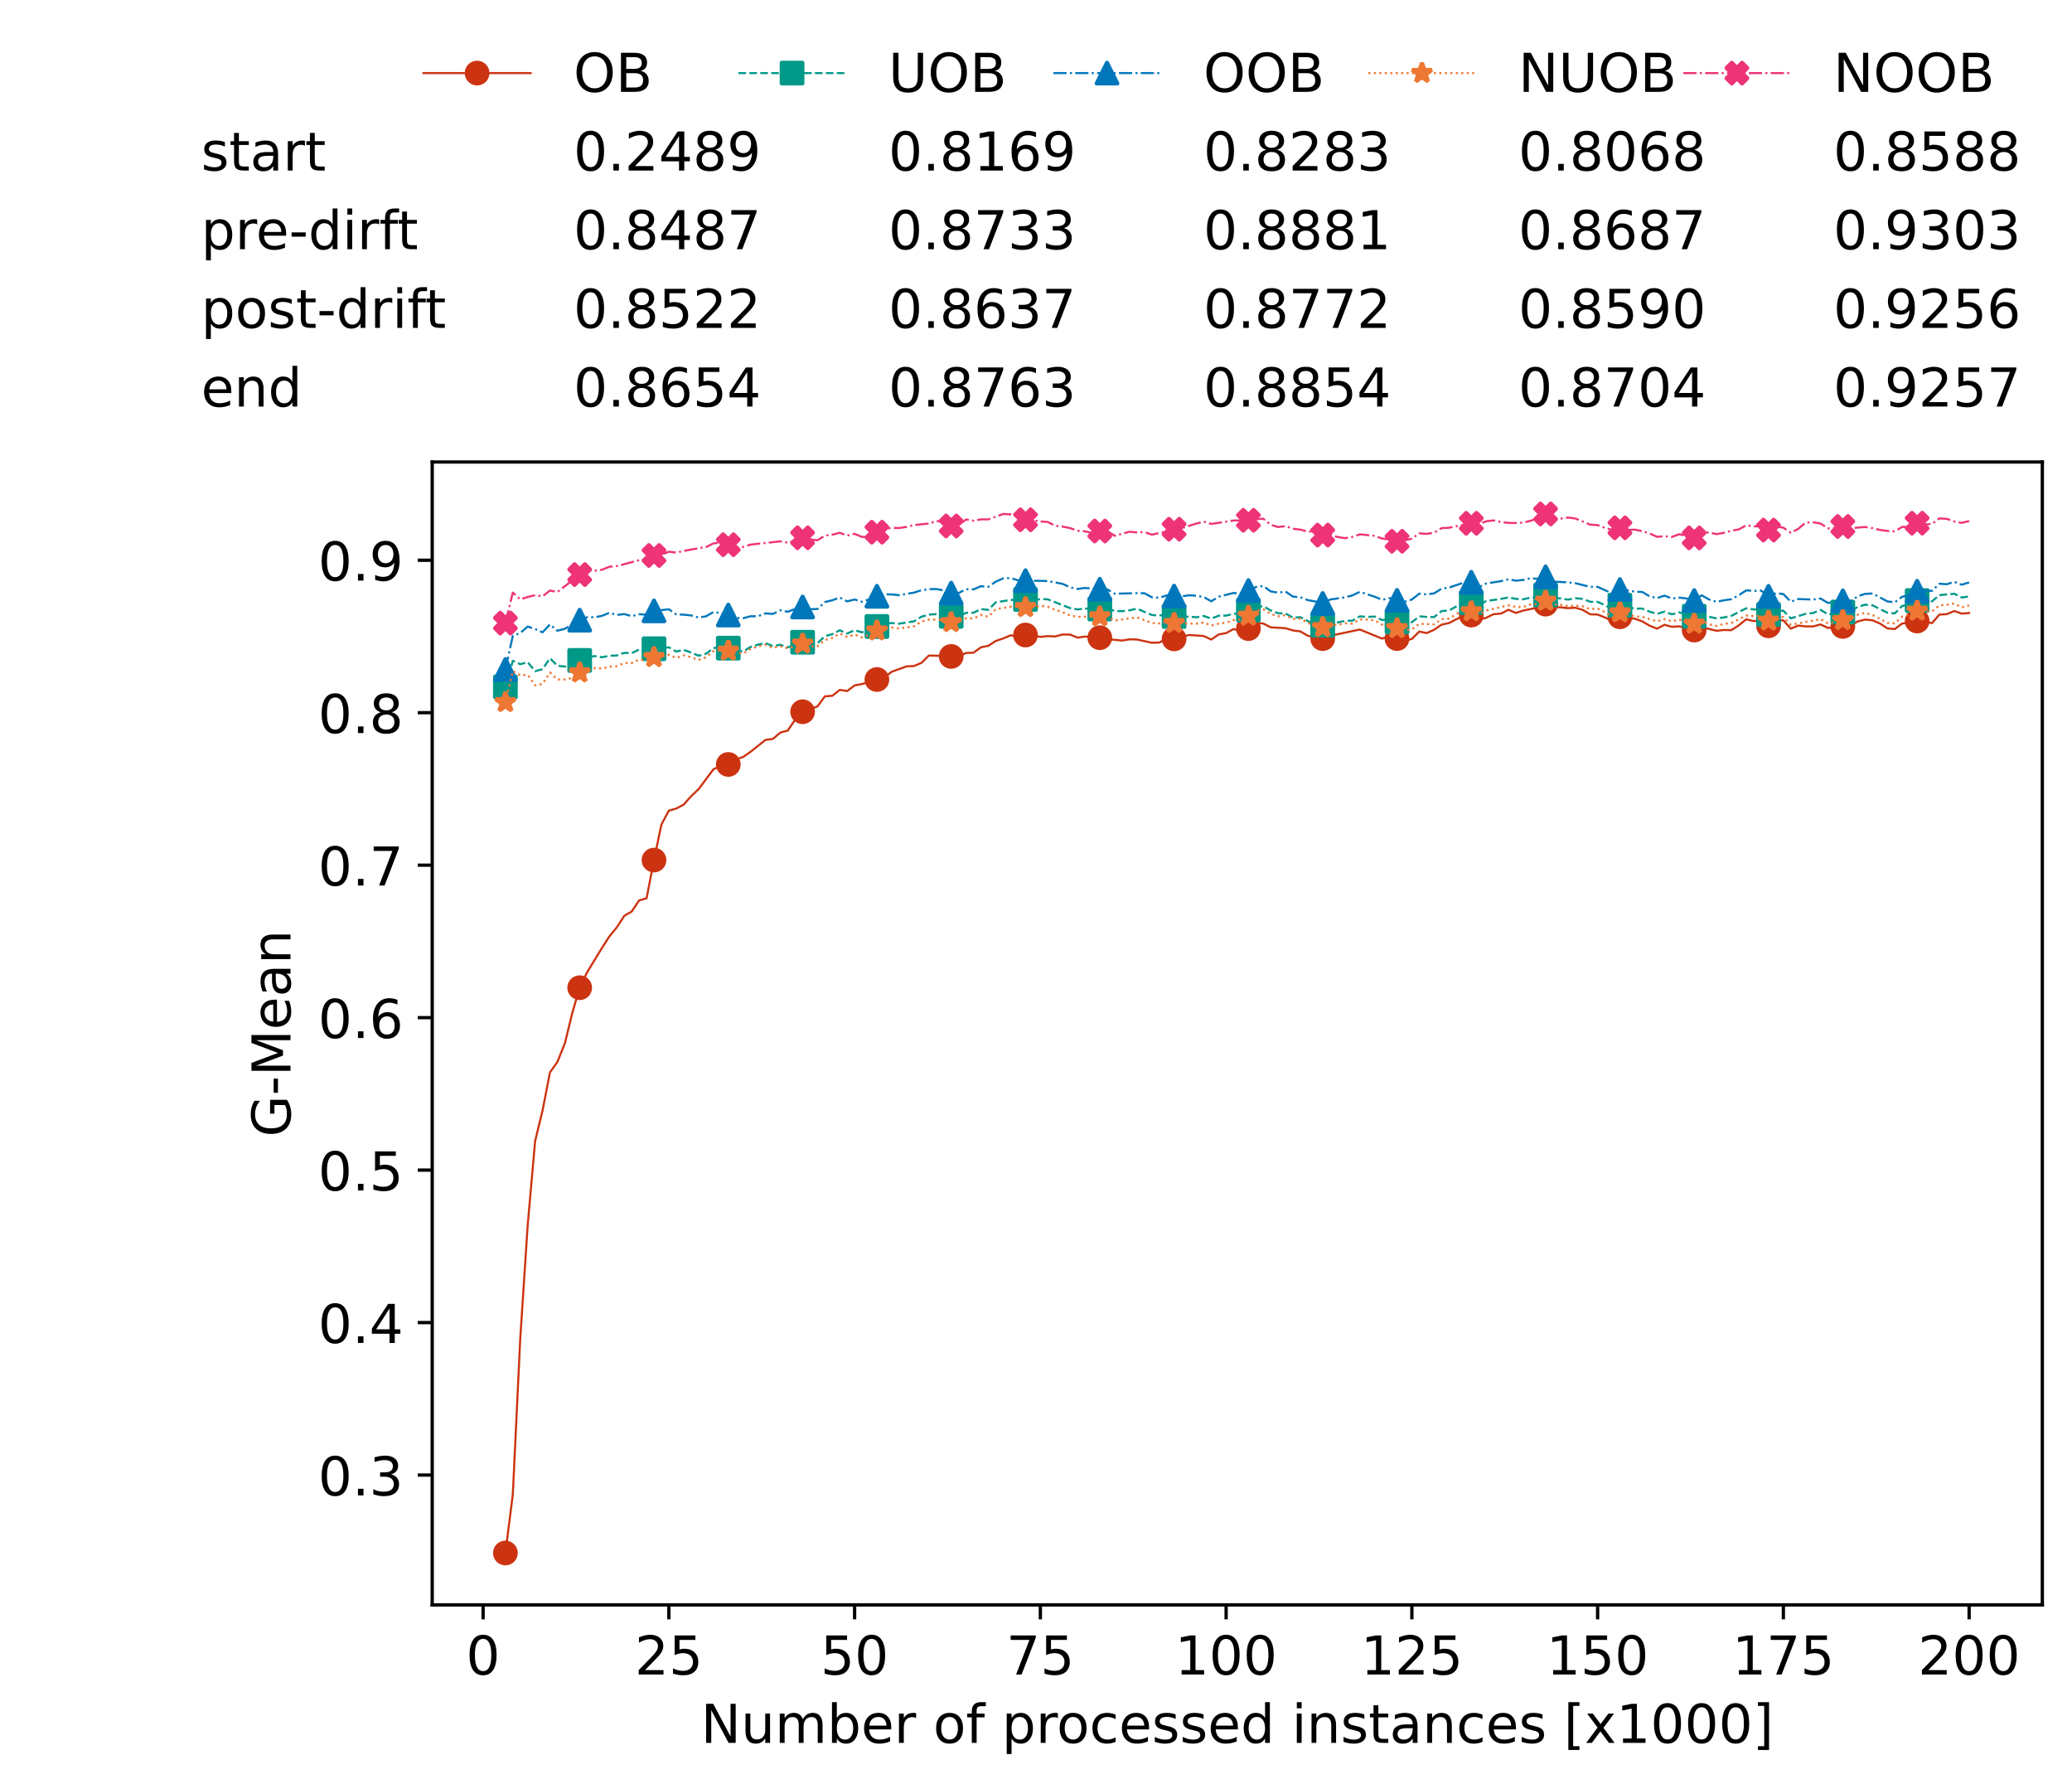 <?xml version="1.0" encoding="utf-8" standalone="no"?>
<!DOCTYPE svg PUBLIC "-//W3C//DTD SVG 1.1//EN"
  "http://www.w3.org/Graphics/SVG/1.1/DTD/svg11.dtd">
<!-- Created with matplotlib (https://matplotlib.org/) -->
<svg height="432.615pt" version="1.1" viewBox="0 0 502.65 432.615" width="502.65pt" xmlns="http://www.w3.org/2000/svg" xmlns:xlink="http://www.w3.org/1999/xlink">
 <defs>
  <style type="text/css">*{stroke-linecap:butt;stroke-linejoin:round;}</style>
 </defs>
 <g id="figure_1">
  <g id="patch_1">
   <path d="M 0 432.615 
L 502.65 432.615 
L 502.65 0 
L 0 0 
z
" style="fill:#ffffff;"/>
  </g>
  <g id="axes_1">
   <g id="patch_2">
    <path d="M 104.85 389.252 
L 495.45 389.252 
L 495.45 112.052 
L 104.85 112.052 
z
" style="fill:#ffffff;"/>
   </g>
   <g id="matplotlib.axis_1">
    <g id="xtick_1">
     <g id="line2d_1">
      <defs>
       <path d="M 0 0 
L 0 3.5 
" id="madebaf357b" style="stroke:#000000;stroke-width:0.8;"/>
      </defs>
      <g>
       <use style="stroke:#000000;stroke-width:0.8;" x="117.197" xlink:href="#madebaf357b" y="389.252"/>
      </g>
     </g>
     <g id="text_1">
      <!-- 0 -->
      <g transform="translate(113.061 406.13)scale(0.13 -0.13)">
       <defs>
        <path d="M 31.781 66.406 
Q 24.172 66.406 20.328 58.906 
Q 16.5 51.422 16.5 36.375 
Q 16.5 21.391 20.328 13.891 
Q 24.172 6.391 31.781 6.391 
Q 39.453 6.391 43.281 13.891 
Q 47.125 21.391 47.125 36.375 
Q 47.125 51.422 43.281 58.906 
Q 39.453 66.406 31.781 66.406 
z
M 31.781 74.219 
Q 44.047 74.219 50.516 64.516 
Q 56.984 54.828 56.984 36.375 
Q 56.984 17.969 50.516 8.266 
Q 44.047 -1.422 31.781 -1.422 
Q 19.531 -1.422 13.062 8.266 
Q 6.594 17.969 6.594 36.375 
Q 6.594 54.828 13.062 64.516 
Q 19.531 74.219 31.781 74.219 
z
" id="DejaVuSans-48"/>
       </defs>
       <use xlink:href="#DejaVuSans-48"/>
      </g>
     </g>
    </g>
    <g id="xtick_2">
     <g id="line2d_2">
      <g>
       <use style="stroke:#000000;stroke-width:0.8;" x="162.259" xlink:href="#madebaf357b" y="389.252"/>
      </g>
     </g>
     <g id="text_2">
      <!-- 25 -->
      <g transform="translate(153.988 406.13)scale(0.13 -0.13)">
       <defs>
        <path d="M 19.188 8.297 
L 53.609 8.297 
L 53.609 0 
L 7.328 0 
L 7.328 8.297 
Q 12.938 14.109 22.625 23.891 
Q 32.328 33.688 34.812 36.531 
Q 39.547 41.844 41.422 45.531 
Q 43.312 49.219 43.312 52.781 
Q 43.312 58.594 39.234 62.25 
Q 35.156 65.922 28.609 65.922 
Q 23.969 65.922 18.812 64.312 
Q 13.672 62.703 7.812 59.422 
L 7.812 69.391 
Q 13.766 71.781 18.938 73 
Q 24.125 74.219 28.422 74.219 
Q 39.75 74.219 46.484 68.547 
Q 53.219 62.891 53.219 53.422 
Q 53.219 48.922 51.531 44.891 
Q 49.859 40.875 45.406 35.406 
Q 44.188 33.984 37.641 27.219 
Q 31.109 20.453 19.188 8.297 
z
" id="DejaVuSans-50"/>
        <path d="M 10.797 72.906 
L 49.516 72.906 
L 49.516 64.594 
L 19.828 64.594 
L 19.828 46.734 
Q 21.969 47.469 24.109 47.828 
Q 26.266 48.188 28.422 48.188 
Q 40.625 48.188 47.75 41.5 
Q 54.891 34.812 54.891 23.391 
Q 54.891 11.625 47.562 5.094 
Q 40.234 -1.422 26.906 -1.422 
Q 22.312 -1.422 17.547 -0.641 
Q 12.797 0.141 7.719 1.703 
L 7.719 11.625 
Q 12.109 9.234 16.797 8.062 
Q 21.484 6.891 26.703 6.891 
Q 35.156 6.891 40.078 11.328 
Q 45.016 15.766 45.016 23.391 
Q 45.016 31 40.078 35.438 
Q 35.156 39.891 26.703 39.891 
Q 22.75 39.891 18.812 39.016 
Q 14.891 38.141 10.797 36.281 
z
" id="DejaVuSans-53"/>
       </defs>
       <use xlink:href="#DejaVuSans-50"/>
       <use x="63.623" xlink:href="#DejaVuSans-53"/>
      </g>
     </g>
    </g>
    <g id="xtick_3">
     <g id="line2d_3">
      <g>
       <use style="stroke:#000000;stroke-width:0.8;" x="207.322" xlink:href="#madebaf357b" y="389.252"/>
      </g>
     </g>
     <g id="text_3">
      <!-- 50 -->
      <g transform="translate(199.05 406.13)scale(0.13 -0.13)">
       <use xlink:href="#DejaVuSans-53"/>
       <use x="63.623" xlink:href="#DejaVuSans-48"/>
      </g>
     </g>
    </g>
    <g id="xtick_4">
     <g id="line2d_4">
      <g>
       <use style="stroke:#000000;stroke-width:0.8;" x="252.384" xlink:href="#madebaf357b" y="389.252"/>
      </g>
     </g>
     <g id="text_4">
      <!-- 75 -->
      <g transform="translate(244.113 406.13)scale(0.13 -0.13)">
       <defs>
        <path d="M 8.203 72.906 
L 55.078 72.906 
L 55.078 68.703 
L 28.609 0 
L 18.312 0 
L 43.219 64.594 
L 8.203 64.594 
z
" id="DejaVuSans-55"/>
       </defs>
       <use xlink:href="#DejaVuSans-55"/>
       <use x="63.623" xlink:href="#DejaVuSans-53"/>
      </g>
     </g>
    </g>
    <g id="xtick_5">
     <g id="line2d_5">
      <g>
       <use style="stroke:#000000;stroke-width:0.8;" x="297.446" xlink:href="#madebaf357b" y="389.252"/>
      </g>
     </g>
     <g id="text_5">
      <!-- 100 -->
      <g transform="translate(285.039 406.13)scale(0.13 -0.13)">
       <defs>
        <path d="M 12.406 8.297 
L 28.516 8.297 
L 28.516 63.922 
L 10.984 60.406 
L 10.984 69.391 
L 28.422 72.906 
L 38.281 72.906 
L 38.281 8.297 
L 54.391 8.297 
L 54.391 0 
L 12.406 0 
z
" id="DejaVuSans-49"/>
       </defs>
       <use xlink:href="#DejaVuSans-49"/>
       <use x="63.623" xlink:href="#DejaVuSans-48"/>
       <use x="127.246" xlink:href="#DejaVuSans-48"/>
      </g>
     </g>
    </g>
    <g id="xtick_6">
     <g id="line2d_6">
      <g>
       <use style="stroke:#000000;stroke-width:0.8;" x="342.509" xlink:href="#madebaf357b" y="389.252"/>
      </g>
     </g>
     <g id="text_6">
      <!-- 125 -->
      <g transform="translate(330.102 406.13)scale(0.13 -0.13)">
       <use xlink:href="#DejaVuSans-49"/>
       <use x="63.623" xlink:href="#DejaVuSans-50"/>
       <use x="127.246" xlink:href="#DejaVuSans-53"/>
      </g>
     </g>
    </g>
    <g id="xtick_7">
     <g id="line2d_7">
      <g>
       <use style="stroke:#000000;stroke-width:0.8;" x="387.571" xlink:href="#madebaf357b" y="389.252"/>
      </g>
     </g>
     <g id="text_7">
      <!-- 150 -->
      <g transform="translate(375.164 406.13)scale(0.13 -0.13)">
       <use xlink:href="#DejaVuSans-49"/>
       <use x="63.623" xlink:href="#DejaVuSans-53"/>
       <use x="127.246" xlink:href="#DejaVuSans-48"/>
      </g>
     </g>
    </g>
    <g id="xtick_8">
     <g id="line2d_8">
      <g>
       <use style="stroke:#000000;stroke-width:0.8;" x="432.633" xlink:href="#madebaf357b" y="389.252"/>
      </g>
     </g>
     <g id="text_8">
      <!-- 175 -->
      <g transform="translate(420.226 406.13)scale(0.13 -0.13)">
       <use xlink:href="#DejaVuSans-49"/>
       <use x="63.623" xlink:href="#DejaVuSans-55"/>
       <use x="127.246" xlink:href="#DejaVuSans-53"/>
      </g>
     </g>
    </g>
    <g id="xtick_9">
     <g id="line2d_9">
      <g>
       <use style="stroke:#000000;stroke-width:0.8;" x="477.695" xlink:href="#madebaf357b" y="389.252"/>
      </g>
     </g>
     <g id="text_9">
      <!-- 200 -->
      <g transform="translate(465.289 406.13)scale(0.13 -0.13)">
       <use xlink:href="#DejaVuSans-50"/>
       <use x="63.623" xlink:href="#DejaVuSans-48"/>
       <use x="127.246" xlink:href="#DejaVuSans-48"/>
      </g>
     </g>
    </g>
    <g id="text_10">
     <!-- Number of processed instances [x1000] -->
     <g transform="translate(170.025 422.711)scale(0.13 -0.13)">
      <defs>
       <path d="M 9.812 72.906 
L 23.094 72.906 
L 55.422 11.922 
L 55.422 72.906 
L 64.984 72.906 
L 64.984 0 
L 51.703 0 
L 19.391 60.984 
L 19.391 0 
L 9.812 0 
z
" id="DejaVuSans-78"/>
       <path d="M 8.5 21.578 
L 8.5 54.688 
L 17.484 54.688 
L 17.484 21.922 
Q 17.484 14.156 20.5 10.266 
Q 23.531 6.391 29.594 6.391 
Q 36.859 6.391 41.078 11.031 
Q 45.312 15.672 45.312 23.688 
L 45.312 54.688 
L 54.297 54.688 
L 54.297 0 
L 45.312 0 
L 45.312 8.406 
Q 42.047 3.422 37.719 1 
Q 33.406 -1.422 27.688 -1.422 
Q 18.266 -1.422 13.375 4.438 
Q 8.5 10.297 8.5 21.578 
z
M 31.109 56 
z
" id="DejaVuSans-117"/>
       <path d="M 52 44.188 
Q 55.375 50.25 60.062 53.125 
Q 64.75 56 71.094 56 
Q 79.641 56 84.281 50.016 
Q 88.922 44.047 88.922 33.016 
L 88.922 0 
L 79.891 0 
L 79.891 32.719 
Q 79.891 40.578 77.094 44.375 
Q 74.312 48.188 68.609 48.188 
Q 61.625 48.188 57.562 43.547 
Q 53.516 38.922 53.516 30.906 
L 53.516 0 
L 44.484 0 
L 44.484 32.719 
Q 44.484 40.625 41.703 44.406 
Q 38.922 48.188 33.109 48.188 
Q 26.219 48.188 22.156 43.531 
Q 18.109 38.875 18.109 30.906 
L 18.109 0 
L 9.078 0 
L 9.078 54.688 
L 18.109 54.688 
L 18.109 46.188 
Q 21.188 51.219 25.484 53.609 
Q 29.781 56 35.688 56 
Q 41.656 56 45.828 52.969 
Q 50 49.953 52 44.188 
z
" id="DejaVuSans-109"/>
       <path d="M 48.688 27.297 
Q 48.688 37.203 44.609 42.844 
Q 40.531 48.484 33.406 48.484 
Q 26.266 48.484 22.188 42.844 
Q 18.109 37.203 18.109 27.297 
Q 18.109 17.391 22.188 11.75 
Q 26.266 6.109 33.406 6.109 
Q 40.531 6.109 44.609 11.75 
Q 48.688 17.391 48.688 27.297 
z
M 18.109 46.391 
Q 20.953 51.266 25.266 53.625 
Q 29.594 56 35.594 56 
Q 45.562 56 51.781 48.094 
Q 58.016 40.188 58.016 27.297 
Q 58.016 14.406 51.781 6.484 
Q 45.562 -1.422 35.594 -1.422 
Q 29.594 -1.422 25.266 0.953 
Q 20.953 3.328 18.109 8.203 
L 18.109 0 
L 9.078 0 
L 9.078 75.984 
L 18.109 75.984 
z
" id="DejaVuSans-98"/>
       <path d="M 56.203 29.594 
L 56.203 25.203 
L 14.891 25.203 
Q 15.484 15.922 20.484 11.062 
Q 25.484 6.203 34.422 6.203 
Q 39.594 6.203 44.453 7.469 
Q 49.312 8.734 54.109 11.281 
L 54.109 2.781 
Q 49.266 0.734 44.188 -0.344 
Q 39.109 -1.422 33.891 -1.422 
Q 20.797 -1.422 13.156 6.188 
Q 5.516 13.812 5.516 26.812 
Q 5.516 40.234 12.766 48.109 
Q 20.016 56 32.328 56 
Q 43.359 56 49.781 48.891 
Q 56.203 41.797 56.203 29.594 
z
M 47.219 32.234 
Q 47.125 39.594 43.094 43.984 
Q 39.062 48.391 32.422 48.391 
Q 24.906 48.391 20.391 44.141 
Q 15.875 39.891 15.188 32.172 
z
" id="DejaVuSans-101"/>
       <path d="M 41.109 46.297 
Q 39.594 47.172 37.812 47.578 
Q 36.031 48 33.891 48 
Q 26.266 48 22.188 43.047 
Q 18.109 38.094 18.109 28.812 
L 18.109 0 
L 9.078 0 
L 9.078 54.688 
L 18.109 54.688 
L 18.109 46.188 
Q 20.953 51.172 25.484 53.578 
Q 30.031 56 36.531 56 
Q 37.453 56 38.578 55.875 
Q 39.703 55.766 41.062 55.516 
z
" id="DejaVuSans-114"/>
       <path id="DejaVuSans-32"/>
       <path d="M 30.609 48.391 
Q 23.391 48.391 19.188 42.75 
Q 14.984 37.109 14.984 27.297 
Q 14.984 17.484 19.156 11.844 
Q 23.344 6.203 30.609 6.203 
Q 37.797 6.203 41.984 11.859 
Q 46.188 17.531 46.188 27.297 
Q 46.188 37.016 41.984 42.703 
Q 37.797 48.391 30.609 48.391 
z
M 30.609 56 
Q 42.328 56 49.016 48.375 
Q 55.719 40.766 55.719 27.297 
Q 55.719 13.875 49.016 6.219 
Q 42.328 -1.422 30.609 -1.422 
Q 18.844 -1.422 12.172 6.219 
Q 5.516 13.875 5.516 27.297 
Q 5.516 40.766 12.172 48.375 
Q 18.844 56 30.609 56 
z
" id="DejaVuSans-111"/>
       <path d="M 37.109 75.984 
L 37.109 68.5 
L 28.516 68.5 
Q 23.688 68.5 21.797 66.547 
Q 19.922 64.594 19.922 59.516 
L 19.922 54.688 
L 34.719 54.688 
L 34.719 47.703 
L 19.922 47.703 
L 19.922 0 
L 10.891 0 
L 10.891 47.703 
L 2.297 47.703 
L 2.297 54.688 
L 10.891 54.688 
L 10.891 58.5 
Q 10.891 67.625 15.141 71.797 
Q 19.391 75.984 28.609 75.984 
z
" id="DejaVuSans-102"/>
       <path d="M 18.109 8.203 
L 18.109 -20.797 
L 9.078 -20.797 
L 9.078 54.688 
L 18.109 54.688 
L 18.109 46.391 
Q 20.953 51.266 25.266 53.625 
Q 29.594 56 35.594 56 
Q 45.562 56 51.781 48.094 
Q 58.016 40.188 58.016 27.297 
Q 58.016 14.406 51.781 6.484 
Q 45.562 -1.422 35.594 -1.422 
Q 29.594 -1.422 25.266 0.953 
Q 20.953 3.328 18.109 8.203 
z
M 48.688 27.297 
Q 48.688 37.203 44.609 42.844 
Q 40.531 48.484 33.406 48.484 
Q 26.266 48.484 22.188 42.844 
Q 18.109 37.203 18.109 27.297 
Q 18.109 17.391 22.188 11.75 
Q 26.266 6.109 33.406 6.109 
Q 40.531 6.109 44.609 11.75 
Q 48.688 17.391 48.688 27.297 
z
" id="DejaVuSans-112"/>
       <path d="M 48.781 52.594 
L 48.781 44.188 
Q 44.969 46.297 41.141 47.344 
Q 37.312 48.391 33.406 48.391 
Q 24.656 48.391 19.812 42.844 
Q 14.984 37.312 14.984 27.297 
Q 14.984 17.281 19.812 11.734 
Q 24.656 6.203 33.406 6.203 
Q 37.312 6.203 41.141 7.25 
Q 44.969 8.297 48.781 10.406 
L 48.781 2.094 
Q 45.016 0.344 40.984 -0.531 
Q 36.969 -1.422 32.422 -1.422 
Q 20.062 -1.422 12.781 6.344 
Q 5.516 14.109 5.516 27.297 
Q 5.516 40.672 12.859 48.328 
Q 20.219 56 33.016 56 
Q 37.156 56 41.109 55.141 
Q 45.062 54.297 48.781 52.594 
z
" id="DejaVuSans-99"/>
       <path d="M 44.281 53.078 
L 44.281 44.578 
Q 40.484 46.531 36.375 47.5 
Q 32.281 48.484 27.875 48.484 
Q 21.188 48.484 17.844 46.438 
Q 14.5 44.391 14.5 40.281 
Q 14.5 37.156 16.891 35.375 
Q 19.281 33.594 26.516 31.984 
L 29.594 31.297 
Q 39.156 29.25 43.188 25.516 
Q 47.219 21.781 47.219 15.094 
Q 47.219 7.469 41.188 3.016 
Q 35.156 -1.422 24.609 -1.422 
Q 20.219 -1.422 15.453 -0.562 
Q 10.688 0.297 5.422 2 
L 5.422 11.281 
Q 10.406 8.688 15.234 7.391 
Q 20.062 6.109 24.812 6.109 
Q 31.156 6.109 34.562 8.281 
Q 37.984 10.453 37.984 14.406 
Q 37.984 18.062 35.516 20.016 
Q 33.062 21.969 24.703 23.781 
L 21.578 24.516 
Q 13.234 26.266 9.516 29.906 
Q 5.812 33.547 5.812 39.891 
Q 5.812 47.609 11.281 51.797 
Q 16.75 56 26.812 56 
Q 31.781 56 36.172 55.266 
Q 40.578 54.547 44.281 53.078 
z
" id="DejaVuSans-115"/>
       <path d="M 45.406 46.391 
L 45.406 75.984 
L 54.391 75.984 
L 54.391 0 
L 45.406 0 
L 45.406 8.203 
Q 42.578 3.328 38.25 0.953 
Q 33.938 -1.422 27.875 -1.422 
Q 17.969 -1.422 11.734 6.484 
Q 5.516 14.406 5.516 27.297 
Q 5.516 40.188 11.734 48.094 
Q 17.969 56 27.875 56 
Q 33.938 56 38.25 53.625 
Q 42.578 51.266 45.406 46.391 
z
M 14.797 27.297 
Q 14.797 17.391 18.875 11.75 
Q 22.953 6.109 30.078 6.109 
Q 37.203 6.109 41.297 11.75 
Q 45.406 17.391 45.406 27.297 
Q 45.406 37.203 41.297 42.844 
Q 37.203 48.484 30.078 48.484 
Q 22.953 48.484 18.875 42.844 
Q 14.797 37.203 14.797 27.297 
z
" id="DejaVuSans-100"/>
       <path d="M 9.422 54.688 
L 18.406 54.688 
L 18.406 0 
L 9.422 0 
z
M 9.422 75.984 
L 18.406 75.984 
L 18.406 64.594 
L 9.422 64.594 
z
" id="DejaVuSans-105"/>
       <path d="M 54.891 33.016 
L 54.891 0 
L 45.906 0 
L 45.906 32.719 
Q 45.906 40.484 42.875 44.328 
Q 39.844 48.188 33.797 48.188 
Q 26.516 48.188 22.312 43.547 
Q 18.109 38.922 18.109 30.906 
L 18.109 0 
L 9.078 0 
L 9.078 54.688 
L 18.109 54.688 
L 18.109 46.188 
Q 21.344 51.125 25.703 53.562 
Q 30.078 56 35.797 56 
Q 45.219 56 50.047 50.172 
Q 54.891 44.344 54.891 33.016 
z
" id="DejaVuSans-110"/>
       <path d="M 18.312 70.219 
L 18.312 54.688 
L 36.812 54.688 
L 36.812 47.703 
L 18.312 47.703 
L 18.312 18.016 
Q 18.312 11.328 20.141 9.422 
Q 21.969 7.516 27.594 7.516 
L 36.812 7.516 
L 36.812 0 
L 27.594 0 
Q 17.188 0 13.234 3.875 
Q 9.281 7.766 9.281 18.016 
L 9.281 47.703 
L 2.688 47.703 
L 2.688 54.688 
L 9.281 54.688 
L 9.281 70.219 
z
" id="DejaVuSans-116"/>
       <path d="M 34.281 27.484 
Q 23.391 27.484 19.188 25 
Q 14.984 22.516 14.984 16.5 
Q 14.984 11.719 18.141 8.906 
Q 21.297 6.109 26.703 6.109 
Q 34.188 6.109 38.703 11.406 
Q 43.219 16.703 43.219 25.484 
L 43.219 27.484 
z
M 52.203 31.203 
L 52.203 0 
L 43.219 0 
L 43.219 8.297 
Q 40.141 3.328 35.547 0.953 
Q 30.953 -1.422 24.312 -1.422 
Q 15.922 -1.422 10.953 3.297 
Q 6 8.016 6 15.922 
Q 6 25.141 12.172 29.828 
Q 18.359 34.516 30.609 34.516 
L 43.219 34.516 
L 43.219 35.406 
Q 43.219 41.609 39.141 45 
Q 35.062 48.391 27.688 48.391 
Q 23 48.391 18.547 47.266 
Q 14.109 46.141 10.016 43.891 
L 10.016 52.203 
Q 14.938 54.109 19.578 55.047 
Q 24.219 56 28.609 56 
Q 40.484 56 46.344 49.844 
Q 52.203 43.703 52.203 31.203 
z
" id="DejaVuSans-97"/>
       <path d="M 8.594 75.984 
L 29.297 75.984 
L 29.297 69 
L 17.578 69 
L 17.578 -6.203 
L 29.297 -6.203 
L 29.297 -13.188 
L 8.594 -13.188 
z
" id="DejaVuSans-91"/>
       <path d="M 54.891 54.688 
L 35.109 28.078 
L 55.906 0 
L 45.312 0 
L 29.391 21.484 
L 13.484 0 
L 2.875 0 
L 24.125 28.609 
L 4.688 54.688 
L 15.281 54.688 
L 29.781 35.203 
L 44.281 54.688 
z
" id="DejaVuSans-120"/>
       <path d="M 30.422 75.984 
L 30.422 -13.188 
L 9.719 -13.188 
L 9.719 -6.203 
L 21.391 -6.203 
L 21.391 69 
L 9.719 69 
L 9.719 75.984 
z
" id="DejaVuSans-93"/>
      </defs>
      <use xlink:href="#DejaVuSans-78"/>
      <use x="74.805" xlink:href="#DejaVuSans-117"/>
      <use x="138.184" xlink:href="#DejaVuSans-109"/>
      <use x="235.596" xlink:href="#DejaVuSans-98"/>
      <use x="299.072" xlink:href="#DejaVuSans-101"/>
      <use x="360.596" xlink:href="#DejaVuSans-114"/>
      <use x="401.709" xlink:href="#DejaVuSans-32"/>
      <use x="433.496" xlink:href="#DejaVuSans-111"/>
      <use x="494.678" xlink:href="#DejaVuSans-102"/>
      <use x="529.883" xlink:href="#DejaVuSans-32"/>
      <use x="561.67" xlink:href="#DejaVuSans-112"/>
      <use x="625.146" xlink:href="#DejaVuSans-114"/>
      <use x="664.01" xlink:href="#DejaVuSans-111"/>
      <use x="725.191" xlink:href="#DejaVuSans-99"/>
      <use x="780.172" xlink:href="#DejaVuSans-101"/>
      <use x="841.695" xlink:href="#DejaVuSans-115"/>
      <use x="893.795" xlink:href="#DejaVuSans-115"/>
      <use x="945.895" xlink:href="#DejaVuSans-101"/>
      <use x="1007.418" xlink:href="#DejaVuSans-100"/>
      <use x="1070.895" xlink:href="#DejaVuSans-32"/>
      <use x="1102.682" xlink:href="#DejaVuSans-105"/>
      <use x="1130.465" xlink:href="#DejaVuSans-110"/>
      <use x="1193.844" xlink:href="#DejaVuSans-115"/>
      <use x="1245.943" xlink:href="#DejaVuSans-116"/>
      <use x="1285.152" xlink:href="#DejaVuSans-97"/>
      <use x="1346.432" xlink:href="#DejaVuSans-110"/>
      <use x="1409.811" xlink:href="#DejaVuSans-99"/>
      <use x="1464.791" xlink:href="#DejaVuSans-101"/>
      <use x="1526.314" xlink:href="#DejaVuSans-115"/>
      <use x="1578.414" xlink:href="#DejaVuSans-32"/>
      <use x="1610.201" xlink:href="#DejaVuSans-91"/>
      <use x="1649.215" xlink:href="#DejaVuSans-120"/>
      <use x="1708.395" xlink:href="#DejaVuSans-49"/>
      <use x="1772.018" xlink:href="#DejaVuSans-48"/>
      <use x="1835.641" xlink:href="#DejaVuSans-48"/>
      <use x="1899.264" xlink:href="#DejaVuSans-48"/>
      <use x="1962.887" xlink:href="#DejaVuSans-93"/>
     </g>
    </g>
   </g>
   <g id="matplotlib.axis_2">
    <g id="ytick_1">
     <g id="line2d_10">
      <defs>
       <path d="M 0 0 
L -3.5 0 
" id="m4ce6342a7a" style="stroke:#000000;stroke-width:0.8;"/>
      </defs>
      <g>
       <use style="stroke:#000000;stroke-width:0.8;" x="104.85" xlink:href="#m4ce6342a7a" y="357.752"/>
      </g>
     </g>
     <g id="text_11">
      <!-- 0.3 -->
      <g transform="translate(77.176 362.691)scale(0.13 -0.13)">
       <defs>
        <path d="M 10.688 12.406 
L 21 12.406 
L 21 0 
L 10.688 0 
z
" id="DejaVuSans-46"/>
        <path d="M 40.578 39.312 
Q 47.656 37.797 51.625 33 
Q 55.609 28.219 55.609 21.188 
Q 55.609 10.406 48.188 4.484 
Q 40.766 -1.422 27.094 -1.422 
Q 22.516 -1.422 17.656 -0.516 
Q 12.797 0.391 7.625 2.203 
L 7.625 11.719 
Q 11.719 9.328 16.594 8.109 
Q 21.484 6.891 26.812 6.891 
Q 36.078 6.891 40.938 10.547 
Q 45.797 14.203 45.797 21.188 
Q 45.797 27.641 41.281 31.266 
Q 36.766 34.906 28.719 34.906 
L 20.219 34.906 
L 20.219 43.016 
L 29.109 43.016 
Q 36.375 43.016 40.234 45.922 
Q 44.094 48.828 44.094 54.297 
Q 44.094 59.906 40.109 62.906 
Q 36.141 65.922 28.719 65.922 
Q 24.656 65.922 20.016 65.031 
Q 15.375 64.156 9.812 62.312 
L 9.812 71.094 
Q 15.438 72.656 20.344 73.438 
Q 25.25 74.219 29.594 74.219 
Q 40.828 74.219 47.359 69.109 
Q 53.906 64.016 53.906 55.328 
Q 53.906 49.266 50.438 45.094 
Q 46.969 40.922 40.578 39.312 
z
" id="DejaVuSans-51"/>
       </defs>
       <use xlink:href="#DejaVuSans-48"/>
       <use x="63.623" xlink:href="#DejaVuSans-46"/>
       <use x="95.41" xlink:href="#DejaVuSans-51"/>
      </g>
     </g>
    </g>
    <g id="ytick_2">
     <g id="line2d_11">
      <g>
       <use style="stroke:#000000;stroke-width:0.8;" x="104.85" xlink:href="#m4ce6342a7a" y="320.772"/>
      </g>
     </g>
     <g id="text_12">
      <!-- 0.4 -->
      <g transform="translate(77.176 325.711)scale(0.13 -0.13)">
       <defs>
        <path d="M 37.797 64.312 
L 12.891 25.391 
L 37.797 25.391 
z
M 35.203 72.906 
L 47.609 72.906 
L 47.609 25.391 
L 58.016 25.391 
L 58.016 17.188 
L 47.609 17.188 
L 47.609 0 
L 37.797 0 
L 37.797 17.188 
L 4.891 17.188 
L 4.891 26.703 
z
" id="DejaVuSans-52"/>
       </defs>
       <use xlink:href="#DejaVuSans-48"/>
       <use x="63.623" xlink:href="#DejaVuSans-46"/>
       <use x="95.41" xlink:href="#DejaVuSans-52"/>
      </g>
     </g>
    </g>
    <g id="ytick_3">
     <g id="line2d_12">
      <g>
       <use style="stroke:#000000;stroke-width:0.8;" x="104.85" xlink:href="#m4ce6342a7a" y="283.793"/>
      </g>
     </g>
     <g id="text_13">
      <!-- 0.5 -->
      <g transform="translate(77.176 288.732)scale(0.13 -0.13)">
       <use xlink:href="#DejaVuSans-48"/>
       <use x="63.623" xlink:href="#DejaVuSans-46"/>
       <use x="95.41" xlink:href="#DejaVuSans-53"/>
      </g>
     </g>
    </g>
    <g id="ytick_4">
     <g id="line2d_13">
      <g>
       <use style="stroke:#000000;stroke-width:0.8;" x="104.85" xlink:href="#m4ce6342a7a" y="246.813"/>
      </g>
     </g>
     <g id="text_14">
      <!-- 0.6 -->
      <g transform="translate(77.176 251.752)scale(0.13 -0.13)">
       <defs>
        <path d="M 33.016 40.375 
Q 26.375 40.375 22.484 35.828 
Q 18.609 31.297 18.609 23.391 
Q 18.609 15.531 22.484 10.953 
Q 26.375 6.391 33.016 6.391 
Q 39.656 6.391 43.531 10.953 
Q 47.406 15.531 47.406 23.391 
Q 47.406 31.297 43.531 35.828 
Q 39.656 40.375 33.016 40.375 
z
M 52.594 71.297 
L 52.594 62.312 
Q 48.875 64.062 45.094 64.984 
Q 41.312 65.922 37.594 65.922 
Q 27.828 65.922 22.672 59.328 
Q 17.531 52.734 16.797 39.406 
Q 19.672 43.656 24.016 45.922 
Q 28.375 48.188 33.594 48.188 
Q 44.578 48.188 50.953 41.516 
Q 57.328 34.859 57.328 23.391 
Q 57.328 12.156 50.688 5.359 
Q 44.047 -1.422 33.016 -1.422 
Q 20.359 -1.422 13.672 8.266 
Q 6.984 17.969 6.984 36.375 
Q 6.984 53.656 15.188 63.938 
Q 23.391 74.219 37.203 74.219 
Q 40.922 74.219 44.703 73.484 
Q 48.484 72.75 52.594 71.297 
z
" id="DejaVuSans-54"/>
       </defs>
       <use xlink:href="#DejaVuSans-48"/>
       <use x="63.623" xlink:href="#DejaVuSans-46"/>
       <use x="95.41" xlink:href="#DejaVuSans-54"/>
      </g>
     </g>
    </g>
    <g id="ytick_5">
     <g id="line2d_14">
      <g>
       <use style="stroke:#000000;stroke-width:0.8;" x="104.85" xlink:href="#m4ce6342a7a" y="209.833"/>
      </g>
     </g>
     <g id="text_15">
      <!-- 0.7 -->
      <g transform="translate(77.176 214.772)scale(0.13 -0.13)">
       <use xlink:href="#DejaVuSans-48"/>
       <use x="63.623" xlink:href="#DejaVuSans-46"/>
       <use x="95.41" xlink:href="#DejaVuSans-55"/>
      </g>
     </g>
    </g>
    <g id="ytick_6">
     <g id="line2d_15">
      <g>
       <use style="stroke:#000000;stroke-width:0.8;" x="104.85" xlink:href="#m4ce6342a7a" y="172.853"/>
      </g>
     </g>
     <g id="text_16">
      <!-- 0.8 -->
      <g transform="translate(77.176 177.792)scale(0.13 -0.13)">
       <defs>
        <path d="M 31.781 34.625 
Q 24.75 34.625 20.719 30.859 
Q 16.703 27.094 16.703 20.516 
Q 16.703 13.922 20.719 10.156 
Q 24.75 6.391 31.781 6.391 
Q 38.812 6.391 42.859 10.172 
Q 46.922 13.969 46.922 20.516 
Q 46.922 27.094 42.891 30.859 
Q 38.875 34.625 31.781 34.625 
z
M 21.922 38.812 
Q 15.578 40.375 12.031 44.719 
Q 8.5 49.078 8.5 55.328 
Q 8.5 64.062 14.719 69.141 
Q 20.953 74.219 31.781 74.219 
Q 42.672 74.219 48.875 69.141 
Q 55.078 64.062 55.078 55.328 
Q 55.078 49.078 51.531 44.719 
Q 48 40.375 41.703 38.812 
Q 48.828 37.156 52.797 32.312 
Q 56.781 27.484 56.781 20.516 
Q 56.781 9.906 50.312 4.234 
Q 43.844 -1.422 31.781 -1.422 
Q 19.734 -1.422 13.25 4.234 
Q 6.781 9.906 6.781 20.516 
Q 6.781 27.484 10.781 32.312 
Q 14.797 37.156 21.922 38.812 
z
M 18.312 54.391 
Q 18.312 48.734 21.844 45.562 
Q 25.391 42.391 31.781 42.391 
Q 38.141 42.391 41.719 45.562 
Q 45.312 48.734 45.312 54.391 
Q 45.312 60.062 41.719 63.234 
Q 38.141 66.406 31.781 66.406 
Q 25.391 66.406 21.844 63.234 
Q 18.312 60.062 18.312 54.391 
z
" id="DejaVuSans-56"/>
       </defs>
       <use xlink:href="#DejaVuSans-48"/>
       <use x="63.623" xlink:href="#DejaVuSans-46"/>
       <use x="95.41" xlink:href="#DejaVuSans-56"/>
      </g>
     </g>
    </g>
    <g id="ytick_7">
     <g id="line2d_16">
      <g>
       <use style="stroke:#000000;stroke-width:0.8;" x="104.85" xlink:href="#m4ce6342a7a" y="135.874"/>
      </g>
     </g>
     <g id="text_17">
      <!-- 0.9 -->
      <g transform="translate(77.176 140.813)scale(0.13 -0.13)">
       <defs>
        <path d="M 10.984 1.516 
L 10.984 10.5 
Q 14.703 8.734 18.5 7.812 
Q 22.312 6.891 25.984 6.891 
Q 35.75 6.891 40.891 13.453 
Q 46.047 20.016 46.781 33.406 
Q 43.953 29.203 39.594 26.953 
Q 35.25 24.703 29.984 24.703 
Q 19.047 24.703 12.672 31.312 
Q 6.297 37.938 6.297 49.422 
Q 6.297 60.641 12.938 67.422 
Q 19.578 74.219 30.609 74.219 
Q 43.266 74.219 49.922 64.516 
Q 56.594 54.828 56.594 36.375 
Q 56.594 19.141 48.406 8.859 
Q 40.234 -1.422 26.422 -1.422 
Q 22.703 -1.422 18.891 -0.688 
Q 15.094 0.047 10.984 1.516 
z
M 30.609 32.422 
Q 37.25 32.422 41.125 36.953 
Q 45.016 41.5 45.016 49.422 
Q 45.016 57.281 41.125 61.844 
Q 37.25 66.406 30.609 66.406 
Q 23.969 66.406 20.094 61.844 
Q 16.219 57.281 16.219 49.422 
Q 16.219 41.5 20.094 36.953 
Q 23.969 32.422 30.609 32.422 
z
" id="DejaVuSans-57"/>
       </defs>
       <use xlink:href="#DejaVuSans-48"/>
       <use x="63.623" xlink:href="#DejaVuSans-46"/>
       <use x="95.41" xlink:href="#DejaVuSans-57"/>
      </g>
     </g>
    </g>
    <g id="text_18">
     <!-- G-Mean -->
     <g transform="translate(70.472 275.744)rotate(-90)scale(0.13 -0.13)">
      <defs>
       <path d="M 59.516 10.406 
L 59.516 29.984 
L 43.406 29.984 
L 43.406 38.094 
L 69.281 38.094 
L 69.281 6.781 
Q 63.578 2.734 56.688 0.656 
Q 49.812 -1.422 42 -1.422 
Q 24.906 -1.422 15.25 8.562 
Q 5.609 18.562 5.609 36.375 
Q 5.609 54.25 15.25 64.234 
Q 24.906 74.219 42 74.219 
Q 49.125 74.219 55.547 72.453 
Q 61.969 70.703 67.391 67.281 
L 67.391 56.781 
Q 61.922 61.422 55.766 63.766 
Q 49.609 66.109 42.828 66.109 
Q 29.438 66.109 22.719 58.641 
Q 16.016 51.172 16.016 36.375 
Q 16.016 21.625 22.719 14.156 
Q 29.438 6.688 42.828 6.688 
Q 48.047 6.688 52.141 7.594 
Q 56.25 8.5 59.516 10.406 
z
" id="DejaVuSans-71"/>
       <path d="M 4.891 31.391 
L 31.203 31.391 
L 31.203 23.391 
L 4.891 23.391 
z
" id="DejaVuSans-45"/>
       <path d="M 9.812 72.906 
L 24.516 72.906 
L 43.109 23.297 
L 61.812 72.906 
L 76.516 72.906 
L 76.516 0 
L 66.891 0 
L 66.891 64.016 
L 48.094 14.016 
L 38.188 14.016 
L 19.391 64.016 
L 19.391 0 
L 9.812 0 
z
" id="DejaVuSans-77"/>
      </defs>
      <use xlink:href="#DejaVuSans-71"/>
      <use x="77.49" xlink:href="#DejaVuSans-45"/>
      <use x="113.574" xlink:href="#DejaVuSans-77"/>
      <use x="199.854" xlink:href="#DejaVuSans-101"/>
      <use x="261.377" xlink:href="#DejaVuSans-97"/>
      <use x="322.656" xlink:href="#DejaVuSans-110"/>
     </g>
    </g>
   </g>
   <g id="line2d_17"/>
   <g id="line2d_18"/>
   <g id="line2d_19"/>
   <g id="line2d_20"/>
   <g id="line2d_21"/>
   <g id="line2d_22">
    <path clip-path="url(#p2f2ead671d)" d="M 122.605 376.652 
L 124.407 362.431 
L 126.21 324.636 
L 128.012 297.163 
L 129.815 276.769 
L 131.617 269.34 
L 133.419 260.092 
L 135.222 257.538 
L 137.024 253.076 
L 138.827 245.706 
L 140.629 239.552 
L 142.432 235.803 
L 146.037 229.903 
L 147.839 227.106 
L 149.642 224.9 
L 151.444 222.123 
L 153.247 221.072 
L 155.049 218.38 
L 156.852 217.872 
L 158.654 208.596 
L 160.457 199.958 
L 162.259 196.608 
L 164.062 196.093 
L 165.864 195.133 
L 167.667 193.099 
L 169.469 191.407 
L 173.074 186.578 
L 174.877 185.708 
L 176.679 185.405 
L 178.482 184.19 
L 180.284 183.59 
L 182.087 182.325 
L 185.692 179.45 
L 187.494 179.209 
L 189.297 177.677 
L 191.099 177.2 
L 192.902 174.526 
L 194.704 172.618 
L 198.309 171.345 
L 200.112 168.887 
L 201.914 168.746 
L 203.717 167.323 
L 205.519 167.605 
L 207.322 166.243 
L 209.124 165.9 
L 214.532 164.306 
L 216.334 162.913 
L 219.939 161.615 
L 221.742 161.528 
L 223.544 160.755 
L 225.347 158.988 
L 232.557 159.198 
L 234.359 158.367 
L 236.162 158.306 
L 237.964 156.997 
L 239.767 156.627 
L 241.569 155.442 
L 243.372 154.853 
L 245.174 154.075 
L 246.976 154.444 
L 248.779 154.017 
L 250.581 154.174 
L 252.384 154.469 
L 254.186 154.281 
L 255.989 154.355 
L 257.791 153.889 
L 259.594 153.912 
L 261.396 154.65 
L 263.199 154.388 
L 266.804 154.657 
L 268.606 155.01 
L 272.211 155.351 
L 274.014 155.056 
L 275.816 155.103 
L 279.421 155.884 
L 281.224 155.853 
L 283.026 154.925 
L 284.829 154.945 
L 288.434 154.003 
L 292.039 154.261 
L 293.841 155.112 
L 295.644 153.876 
L 297.446 153.545 
L 299.249 152.571 
L 301.051 153.036 
L 302.854 152.453 
L 304.656 151.101 
L 306.459 151.223 
L 308.261 152.148 
L 311.866 152.362 
L 313.669 152.902 
L 315.471 153.145 
L 317.274 154.201 
L 320.879 154.886 
L 322.681 154.199 
L 329.891 152.681 
L 335.299 154.893 
L 337.101 154.205 
L 340.706 155.47 
L 342.509 154.956 
L 344.311 153.173 
L 346.114 153.539 
L 347.916 152.74 
L 349.719 151.492 
L 351.521 151.109 
L 353.324 150.159 
L 355.126 149.395 
L 356.928 149.173 
L 358.731 150.342 
L 360.533 149.833 
L 362.336 148.958 
L 364.138 148.81 
L 365.941 147.885 
L 367.743 148.672 
L 369.546 148.065 
L 373.151 147.346 
L 374.953 146.521 
L 376.756 147.243 
L 378.558 147.294 
L 380.361 147.501 
L 382.163 147.393 
L 383.966 147.925 
L 385.768 148.988 
L 387.571 149.046 
L 389.373 149.77 
L 391.176 150.637 
L 392.978 149.595 
L 394.781 149.912 
L 396.583 150.048 
L 398.386 150.699 
L 400.188 151.743 
L 401.991 152.471 
L 403.793 151.533 
L 405.596 152.025 
L 407.398 151.903 
L 409.201 152.476 
L 411.003 152.81 
L 412.806 152.092 
L 416.411 152.984 
L 418.213 152.796 
L 420.016 152.837 
L 421.818 151.656 
L 423.621 150.209 
L 425.423 150.63 
L 427.226 150.495 
L 429.028 151.781 
L 430.831 150.425 
L 432.633 150.471 
L 434.436 152.471 
L 436.238 151.73 
L 438.041 151.932 
L 439.843 151.928 
L 441.646 151.451 
L 443.448 152.298 
L 447.053 151.93 
L 448.856 151.76 
L 450.658 150.721 
L 452.461 150.26 
L 454.263 150.444 
L 456.066 151.226 
L 457.868 152.415 
L 459.671 152.559 
L 461.473 151.205 
L 463.276 151.089 
L 465.078 150.619 
L 466.881 150.796 
L 468.683 151.123 
L 470.485 149.06 
L 472.288 148.953 
L 474.09 148.189 
L 475.893 148.814 
L 477.695 148.681 
L 477.695 148.681 
" style="fill:none;stroke:#cc3311;stroke-linecap:square;stroke-width:0.5;"/>
    <defs>
     <path d="M 0 2.5 
C 0.663 2.5 1.299 2.237 1.768 1.768 
C 2.237 1.299 2.5 0.663 2.5 0 
C 2.5 -0.663 2.237 -1.299 1.768 -1.768 
C 1.299 -2.237 0.663 -2.5 0 -2.5 
C -0.663 -2.5 -1.299 -2.237 -1.768 -1.768 
C -2.237 -1.299 -2.5 -0.663 -2.5 0 
C -2.5 0.663 -2.237 1.299 -1.768 1.768 
C -1.299 2.237 -0.663 2.5 0 2.5 
z
" id="ma58bd0d141" style="stroke:#cc3311;"/>
    </defs>
    <g clip-path="url(#p2f2ead671d)">
     <use style="fill:#cc3311;stroke:#cc3311;" x="122.605" xlink:href="#ma58bd0d141" y="376.652"/>
     <use style="fill:#cc3311;stroke:#cc3311;" x="140.629" xlink:href="#ma58bd0d141" y="239.552"/>
     <use style="fill:#cc3311;stroke:#cc3311;" x="158.654" xlink:href="#ma58bd0d141" y="208.596"/>
     <use style="fill:#cc3311;stroke:#cc3311;" x="176.679" xlink:href="#ma58bd0d141" y="185.405"/>
     <use style="fill:#cc3311;stroke:#cc3311;" x="194.704" xlink:href="#ma58bd0d141" y="172.618"/>
     <use style="fill:#cc3311;stroke:#cc3311;" x="212.729" xlink:href="#ma58bd0d141" y="164.807"/>
     <use style="fill:#cc3311;stroke:#cc3311;" x="230.754" xlink:href="#ma58bd0d141" y="159.208"/>
     <use style="fill:#cc3311;stroke:#cc3311;" x="248.779" xlink:href="#ma58bd0d141" y="154.017"/>
     <use style="fill:#cc3311;stroke:#cc3311;" x="266.804" xlink:href="#ma58bd0d141" y="154.657"/>
     <use style="fill:#cc3311;stroke:#cc3311;" x="284.829" xlink:href="#ma58bd0d141" y="154.945"/>
     <use style="fill:#cc3311;stroke:#cc3311;" x="302.854" xlink:href="#ma58bd0d141" y="152.453"/>
     <use style="fill:#cc3311;stroke:#cc3311;" x="320.879" xlink:href="#ma58bd0d141" y="154.886"/>
     <use style="fill:#cc3311;stroke:#cc3311;" x="338.904" xlink:href="#ma58bd0d141" y="154.881"/>
     <use style="fill:#cc3311;stroke:#cc3311;" x="356.928" xlink:href="#ma58bd0d141" y="149.173"/>
     <use style="fill:#cc3311;stroke:#cc3311;" x="374.953" xlink:href="#ma58bd0d141" y="146.521"/>
     <use style="fill:#cc3311;stroke:#cc3311;" x="392.978" xlink:href="#ma58bd0d141" y="149.595"/>
     <use style="fill:#cc3311;stroke:#cc3311;" x="411.003" xlink:href="#ma58bd0d141" y="152.81"/>
     <use style="fill:#cc3311;stroke:#cc3311;" x="429.028" xlink:href="#ma58bd0d141" y="151.781"/>
     <use style="fill:#cc3311;stroke:#cc3311;" x="447.053" xlink:href="#ma58bd0d141" y="151.93"/>
     <use style="fill:#cc3311;stroke:#cc3311;" x="465.078" xlink:href="#ma58bd0d141" y="150.619"/>
    </g>
   </g>
   <g id="line2d_23"/>
   <g id="line2d_24"/>
   <g id="line2d_25"/>
   <g id="line2d_26"/>
   <g id="line2d_27">
    <path clip-path="url(#p2f2ead671d)" d="M 122.605 166.608 
L 124.407 160.271 
L 126.21 161.09 
L 128.012 160.605 
L 129.815 162.79 
L 131.617 162.296 
L 133.419 159.644 
L 135.222 161.461 
L 137.024 161.668 
L 138.827 161.437 
L 140.629 160.178 
L 142.432 159.502 
L 144.234 159.122 
L 146.037 159.399 
L 147.839 159.041 
L 149.642 158.979 
L 151.444 158.335 
L 153.247 158.409 
L 155.049 157.536 
L 156.852 157.861 
L 158.654 157.347 
L 162.259 156.993 
L 164.062 158.021 
L 165.864 157.61 
L 167.667 158.259 
L 169.469 159.03 
L 171.272 158.567 
L 173.074 157.195 
L 174.877 156.856 
L 176.679 157.196 
L 178.482 157.683 
L 180.284 157.989 
L 182.087 156.91 
L 183.889 156.348 
L 185.692 155.972 
L 187.494 156.705 
L 189.297 156.379 
L 191.099 157.003 
L 194.704 155.76 
L 196.507 156.204 
L 198.309 155.991 
L 200.112 154.311 
L 201.914 153.804 
L 203.717 152.863 
L 205.519 153.659 
L 207.322 152.84 
L 209.124 153.366 
L 210.927 152.796 
L 212.729 151.949 
L 214.532 151.224 
L 216.334 151.114 
L 218.137 151.263 
L 221.742 150.692 
L 223.544 149.568 
L 225.347 149.063 
L 228.952 148.834 
L 230.754 149.475 
L 232.557 149.484 
L 234.359 148.631 
L 236.162 148.619 
L 237.964 147.709 
L 239.767 147.909 
L 241.569 146.083 
L 245.174 145.508 
L 248.779 145.382 
L 250.581 145.677 
L 252.384 145.285 
L 254.186 145.357 
L 259.594 147.487 
L 261.396 147.808 
L 263.199 147.603 
L 266.804 147.71 
L 268.606 147.506 
L 270.409 148.199 
L 272.211 148.23 
L 274.014 148.016 
L 275.816 147.615 
L 279.421 149.155 
L 281.224 149.305 
L 283.026 148.963 
L 284.829 149.527 
L 288.434 149.564 
L 290.236 149.706 
L 292.039 149.388 
L 293.841 150.039 
L 295.644 149.329 
L 297.446 149.305 
L 299.249 148.869 
L 301.051 148.736 
L 304.656 147.265 
L 306.459 147.023 
L 308.261 148.047 
L 310.064 148.731 
L 311.866 148.778 
L 313.669 149.812 
L 315.471 149.688 
L 319.076 151.549 
L 320.879 151.648 
L 322.681 150.993 
L 324.484 150.967 
L 326.286 150.591 
L 328.089 150.525 
L 329.891 149.488 
L 331.694 149.63 
L 333.496 149.533 
L 335.299 150.371 
L 337.101 150.259 
L 338.904 150.85 
L 340.706 151.216 
L 342.509 150.902 
L 344.311 149.477 
L 346.114 149.627 
L 347.916 149.651 
L 349.719 148.208 
L 351.521 148.06 
L 353.324 147.071 
L 355.126 145.948 
L 356.928 146.167 
L 358.731 146.84 
L 360.533 145.761 
L 364.138 145.256 
L 365.941 144.89 
L 367.743 145.248 
L 369.546 145.353 
L 371.348 144.92 
L 373.151 144.916 
L 374.953 144.314 
L 376.756 145.037 
L 378.558 145.126 
L 380.361 145.426 
L 382.163 145.083 
L 383.966 145.258 
L 385.768 145.95 
L 387.571 145.981 
L 389.373 146.782 
L 391.176 147.81 
L 392.978 146.79 
L 396.583 147.627 
L 398.386 147.591 
L 400.188 148.347 
L 401.991 148.893 
L 403.793 148.347 
L 405.596 148.996 
L 407.398 148.519 
L 409.201 149.067 
L 411.003 149.468 
L 412.806 148.691 
L 414.608 149.587 
L 416.411 149.975 
L 418.213 149.75 
L 420.016 149.361 
L 423.621 147.529 
L 425.423 147.808 
L 427.226 147.744 
L 429.028 149.034 
L 430.831 148.035 
L 432.633 148.136 
L 434.436 149.967 
L 438.041 148.873 
L 439.843 148.676 
L 441.646 147.915 
L 443.448 148.994 
L 448.856 148.328 
L 450.658 147.184 
L 452.461 146.656 
L 454.263 146.819 
L 457.868 148.603 
L 459.671 148.772 
L 461.473 146.947 
L 463.276 146.62 
L 465.078 145.654 
L 466.881 145.66 
L 468.683 145.844 
L 470.485 144.337 
L 474.09 144.002 
L 475.893 144.918 
L 477.695 144.649 
L 477.695 144.649 
" style="fill:none;stroke:#009988;stroke-dasharray:1.85,0.8;stroke-dashoffset:0;stroke-width:0.5;"/>
    <defs>
     <path d="M -2.5 2.5 
L 2.5 2.5 
L 2.5 -2.5 
L -2.5 -2.5 
z
" id="m9e79f8d9b0" style="stroke:#009988;stroke-linejoin:miter;"/>
    </defs>
    <g clip-path="url(#p2f2ead671d)">
     <use style="fill:#009988;stroke:#009988;stroke-linejoin:miter;" x="122.605" xlink:href="#m9e79f8d9b0" y="166.608"/>
     <use style="fill:#009988;stroke:#009988;stroke-linejoin:miter;" x="140.629" xlink:href="#m9e79f8d9b0" y="160.178"/>
     <use style="fill:#009988;stroke:#009988;stroke-linejoin:miter;" x="158.654" xlink:href="#m9e79f8d9b0" y="157.347"/>
     <use style="fill:#009988;stroke:#009988;stroke-linejoin:miter;" x="176.679" xlink:href="#m9e79f8d9b0" y="157.196"/>
     <use style="fill:#009988;stroke:#009988;stroke-linejoin:miter;" x="194.704" xlink:href="#m9e79f8d9b0" y="155.76"/>
     <use style="fill:#009988;stroke:#009988;stroke-linejoin:miter;" x="212.729" xlink:href="#m9e79f8d9b0" y="151.949"/>
     <use style="fill:#009988;stroke:#009988;stroke-linejoin:miter;" x="230.754" xlink:href="#m9e79f8d9b0" y="149.475"/>
     <use style="fill:#009988;stroke:#009988;stroke-linejoin:miter;" x="248.779" xlink:href="#m9e79f8d9b0" y="145.382"/>
     <use style="fill:#009988;stroke:#009988;stroke-linejoin:miter;" x="266.804" xlink:href="#m9e79f8d9b0" y="147.71"/>
     <use style="fill:#009988;stroke:#009988;stroke-linejoin:miter;" x="284.829" xlink:href="#m9e79f8d9b0" y="149.527"/>
     <use style="fill:#009988;stroke:#009988;stroke-linejoin:miter;" x="302.854" xlink:href="#m9e79f8d9b0" y="147.97"/>
     <use style="fill:#009988;stroke:#009988;stroke-linejoin:miter;" x="320.879" xlink:href="#m9e79f8d9b0" y="151.648"/>
     <use style="fill:#009988;stroke:#009988;stroke-linejoin:miter;" x="338.904" xlink:href="#m9e79f8d9b0" y="150.85"/>
     <use style="fill:#009988;stroke:#009988;stroke-linejoin:miter;" x="356.928" xlink:href="#m9e79f8d9b0" y="146.167"/>
     <use style="fill:#009988;stroke:#009988;stroke-linejoin:miter;" x="374.953" xlink:href="#m9e79f8d9b0" y="144.314"/>
     <use style="fill:#009988;stroke:#009988;stroke-linejoin:miter;" x="392.978" xlink:href="#m9e79f8d9b0" y="146.79"/>
     <use style="fill:#009988;stroke:#009988;stroke-linejoin:miter;" x="411.003" xlink:href="#m9e79f8d9b0" y="149.468"/>
     <use style="fill:#009988;stroke:#009988;stroke-linejoin:miter;" x="429.028" xlink:href="#m9e79f8d9b0" y="149.034"/>
     <use style="fill:#009988;stroke:#009988;stroke-linejoin:miter;" x="447.053" xlink:href="#m9e79f8d9b0" y="148.443"/>
     <use style="fill:#009988;stroke:#009988;stroke-linejoin:miter;" x="465.078" xlink:href="#m9e79f8d9b0" y="145.654"/>
    </g>
   </g>
   <g id="line2d_28"/>
   <g id="line2d_29"/>
   <g id="line2d_30"/>
   <g id="line2d_31"/>
   <g id="line2d_32">
    <path clip-path="url(#p2f2ead671d)" d="M 122.605 162.383 
L 124.407 154.222 
L 126.21 153.529 
L 128.012 151.962 
L 129.815 152.569 
L 131.617 153.356 
L 133.419 151.441 
L 135.222 152.972 
L 137.024 152.499 
L 140.629 150.41 
L 142.432 149.691 
L 144.234 149.702 
L 146.037 149.366 
L 147.839 148.613 
L 149.642 149.146 
L 151.444 148.932 
L 153.247 149.44 
L 155.049 148.977 
L 156.852 149.055 
L 158.654 148.161 
L 162.259 147.773 
L 164.062 149.021 
L 165.864 149.077 
L 167.667 149.261 
L 169.469 149.771 
L 171.272 149.477 
L 173.074 148.438 
L 174.877 148.697 
L 176.679 149.168 
L 178.482 149.884 
L 180.284 149.929 
L 182.087 149.462 
L 183.889 149.448 
L 185.692 148.768 
L 187.494 148.908 
L 189.297 148.007 
L 191.099 148.381 
L 192.902 147.693 
L 194.704 147.214 
L 196.507 147.751 
L 198.309 147.703 
L 200.112 146.015 
L 201.914 145.585 
L 203.717 144.915 
L 205.519 145.853 
L 207.322 145.402 
L 209.124 145.948 
L 210.927 145.347 
L 212.729 144.613 
L 214.532 144.124 
L 216.334 144.172 
L 218.137 144.35 
L 221.742 143.724 
L 223.544 143.141 
L 225.347 142.903 
L 227.149 142.852 
L 228.952 143.211 
L 230.754 143.859 
L 232.557 143.826 
L 234.359 142.907 
L 236.162 142.955 
L 237.964 142.174 
L 239.767 142.32 
L 241.569 141.07 
L 243.372 140.279 
L 245.174 140.204 
L 246.976 140.745 
L 250.581 140.844 
L 254.186 140.915 
L 257.791 141.621 
L 259.594 142.44 
L 261.396 142.844 
L 263.199 142.597 
L 266.804 142.904 
L 268.606 142.935 
L 270.409 143.999 
L 275.816 143.854 
L 277.619 143.876 
L 279.421 144.857 
L 281.224 144.977 
L 283.026 144.419 
L 286.631 144.659 
L 288.434 144.378 
L 290.236 144.477 
L 292.039 144.81 
L 293.841 145.837 
L 295.644 144.719 
L 299.249 143.817 
L 301.051 143.983 
L 304.656 142.386 
L 306.459 142.121 
L 308.261 143.432 
L 310.064 143.745 
L 311.866 143.482 
L 313.669 144.702 
L 315.471 144.839 
L 317.274 145.553 
L 319.076 145.872 
L 320.879 146.363 
L 322.681 145.404 
L 326.286 144.883 
L 328.089 144.402 
L 329.891 143.54 
L 333.496 144.722 
L 335.299 145.478 
L 337.101 145.067 
L 338.904 145.603 
L 340.706 145.944 
L 342.509 145.406 
L 344.311 143.98 
L 346.114 144.174 
L 347.916 143.905 
L 349.719 142.765 
L 351.521 142.522 
L 355.126 141.275 
L 356.928 141.23 
L 358.731 142.434 
L 360.533 141.523 
L 364.138 140.938 
L 365.941 140.493 
L 367.743 140.838 
L 369.546 140.65 
L 371.348 140.216 
L 373.151 140.433 
L 374.953 139.891 
L 376.756 141.069 
L 380.361 141.232 
L 382.163 141.446 
L 385.768 142.339 
L 387.571 142.337 
L 391.176 143.965 
L 392.978 142.991 
L 394.781 143.178 
L 396.583 143.496 
L 398.386 143.571 
L 400.188 144.632 
L 401.991 145.054 
L 403.793 144.457 
L 405.596 145.165 
L 407.398 144.941 
L 409.201 145.164 
L 411.003 145.652 
L 412.806 144.379 
L 414.608 145.398 
L 416.411 145.96 
L 418.213 145.589 
L 420.016 145.332 
L 421.818 144.36 
L 423.621 143.191 
L 425.423 143.295 
L 427.226 143.241 
L 429.028 144.635 
L 430.831 143.85 
L 432.633 144.086 
L 434.436 145.943 
L 436.238 145.285 
L 439.843 145.419 
L 441.646 145.159 
L 443.448 146.228 
L 447.053 145.727 
L 448.856 145.836 
L 450.658 144.633 
L 452.461 144.036 
L 454.263 143.943 
L 457.868 145.863 
L 459.671 146.08 
L 461.473 144.709 
L 463.276 144.368 
L 465.078 143.402 
L 466.881 143.195 
L 468.683 143.307 
L 470.485 141.585 
L 472.288 141.686 
L 474.09 141.12 
L 475.893 141.813 
L 477.695 141.266 
L 477.695 141.266 
" style="fill:none;stroke:#0077bb;stroke-dasharray:3.2,0.8,0.5,0.8;stroke-dashoffset:0;stroke-width:0.5;"/>
    <defs>
     <path d="M 0 -2.5 
L -2.5 2.5 
L 2.5 2.5 
z
" id="ma6bef1eecd" style="stroke:#0077bb;stroke-linejoin:miter;"/>
    </defs>
    <g clip-path="url(#p2f2ead671d)">
     <use style="fill:#0077bb;stroke:#0077bb;stroke-linejoin:miter;" x="122.605" xlink:href="#ma6bef1eecd" y="162.383"/>
     <use style="fill:#0077bb;stroke:#0077bb;stroke-linejoin:miter;" x="140.629" xlink:href="#ma6bef1eecd" y="150.41"/>
     <use style="fill:#0077bb;stroke:#0077bb;stroke-linejoin:miter;" x="158.654" xlink:href="#ma6bef1eecd" y="148.161"/>
     <use style="fill:#0077bb;stroke:#0077bb;stroke-linejoin:miter;" x="176.679" xlink:href="#ma6bef1eecd" y="149.168"/>
     <use style="fill:#0077bb;stroke:#0077bb;stroke-linejoin:miter;" x="194.704" xlink:href="#ma6bef1eecd" y="147.214"/>
     <use style="fill:#0077bb;stroke:#0077bb;stroke-linejoin:miter;" x="212.729" xlink:href="#ma6bef1eecd" y="144.613"/>
     <use style="fill:#0077bb;stroke:#0077bb;stroke-linejoin:miter;" x="230.754" xlink:href="#ma6bef1eecd" y="143.859"/>
     <use style="fill:#0077bb;stroke:#0077bb;stroke-linejoin:miter;" x="248.779" xlink:href="#ma6bef1eecd" y="140.841"/>
     <use style="fill:#0077bb;stroke:#0077bb;stroke-linejoin:miter;" x="266.804" xlink:href="#ma6bef1eecd" y="142.904"/>
     <use style="fill:#0077bb;stroke:#0077bb;stroke-linejoin:miter;" x="284.829" xlink:href="#ma6bef1eecd" y="144.573"/>
     <use style="fill:#0077bb;stroke:#0077bb;stroke-linejoin:miter;" x="302.854" xlink:href="#ma6bef1eecd" y="143.236"/>
     <use style="fill:#0077bb;stroke:#0077bb;stroke-linejoin:miter;" x="320.879" xlink:href="#ma6bef1eecd" y="146.363"/>
     <use style="fill:#0077bb;stroke:#0077bb;stroke-linejoin:miter;" x="338.904" xlink:href="#ma6bef1eecd" y="145.603"/>
     <use style="fill:#0077bb;stroke:#0077bb;stroke-linejoin:miter;" x="356.928" xlink:href="#ma6bef1eecd" y="141.23"/>
     <use style="fill:#0077bb;stroke:#0077bb;stroke-linejoin:miter;" x="374.953" xlink:href="#ma6bef1eecd" y="139.891"/>
     <use style="fill:#0077bb;stroke:#0077bb;stroke-linejoin:miter;" x="392.978" xlink:href="#ma6bef1eecd" y="142.991"/>
     <use style="fill:#0077bb;stroke:#0077bb;stroke-linejoin:miter;" x="411.003" xlink:href="#ma6bef1eecd" y="145.652"/>
     <use style="fill:#0077bb;stroke:#0077bb;stroke-linejoin:miter;" x="429.028" xlink:href="#ma6bef1eecd" y="144.635"/>
     <use style="fill:#0077bb;stroke:#0077bb;stroke-linejoin:miter;" x="447.053" xlink:href="#ma6bef1eecd" y="145.727"/>
     <use style="fill:#0077bb;stroke:#0077bb;stroke-linejoin:miter;" x="465.078" xlink:href="#ma6bef1eecd" y="143.402"/>
    </g>
   </g>
   <g id="line2d_33"/>
   <g id="line2d_34"/>
   <g id="line2d_35"/>
   <g id="line2d_36"/>
   <g id="line2d_37">
    <path clip-path="url(#p2f2ead671d)" d="M 122.605 170.33 
L 124.407 162.77 
L 126.21 163.775 
L 128.012 163.653 
L 129.815 166.223 
L 131.617 165.889 
L 133.419 163.123 
L 135.222 164.817 
L 137.024 164.793 
L 138.827 164.414 
L 140.629 163.136 
L 142.432 162.436 
L 144.234 162.037 
L 146.037 162.131 
L 147.839 161.703 
L 149.642 161.563 
L 151.444 160.8 
L 153.247 160.83 
L 155.049 159.955 
L 156.852 160.13 
L 158.654 159.419 
L 160.457 159.253 
L 162.259 158.822 
L 164.062 159.562 
L 165.864 158.951 
L 167.667 159.399 
L 169.469 160.059 
L 171.272 159.435 
L 173.074 157.931 
L 174.877 157.645 
L 176.679 157.865 
L 178.482 158.294 
L 180.284 158.515 
L 182.087 157.38 
L 183.889 156.764 
L 185.692 156.359 
L 187.494 157.112 
L 189.297 156.74 
L 191.099 157.222 
L 194.704 156.159 
L 196.507 156.821 
L 198.309 156.732 
L 200.112 155.238 
L 201.914 154.729 
L 203.717 153.63 
L 205.519 154.484 
L 207.322 153.907 
L 209.124 154.627 
L 210.927 153.893 
L 212.729 152.968 
L 214.532 152.29 
L 216.334 152.187 
L 218.137 152.442 
L 221.742 151.898 
L 223.544 150.757 
L 225.347 150.281 
L 228.952 150.261 
L 230.754 150.942 
L 232.557 150.793 
L 234.359 149.954 
L 236.162 150.002 
L 237.964 149.156 
L 239.767 149.576 
L 241.569 147.753 
L 245.174 147.147 
L 250.581 147.324 
L 252.384 146.914 
L 254.186 147.159 
L 255.989 147.903 
L 257.791 148.465 
L 259.594 149.289 
L 261.396 149.59 
L 266.804 149.53 
L 268.606 149.535 
L 270.409 150.497 
L 275.816 149.734 
L 279.421 151.088 
L 281.224 151.201 
L 283.026 150.743 
L 284.829 151.147 
L 286.631 151.304 
L 288.434 151.227 
L 290.236 151.267 
L 292.039 150.981 
L 293.841 151.711 
L 295.644 151.239 
L 297.446 151.022 
L 299.249 150.387 
L 301.051 150.245 
L 302.854 149.375 
L 304.656 148.251 
L 306.459 147.765 
L 308.261 148.877 
L 310.064 149.463 
L 311.866 149.189 
L 313.669 150.145 
L 315.471 150.056 
L 319.076 152.002 
L 320.879 152.153 
L 322.681 151.496 
L 324.484 151.56 
L 326.286 151.157 
L 328.089 151.255 
L 329.891 150.208 
L 331.694 150.257 
L 333.496 150.477 
L 335.299 151.507 
L 337.101 151.566 
L 338.904 152.39 
L 340.706 152.861 
L 342.509 152.642 
L 344.311 151.283 
L 347.916 151.439 
L 349.719 150.157 
L 351.521 150.037 
L 355.126 147.837 
L 356.928 148.302 
L 358.731 149.04 
L 360.533 148.057 
L 365.941 146.818 
L 367.743 147.197 
L 369.546 147.227 
L 371.348 146.581 
L 373.151 146.535 
L 374.953 145.749 
L 376.756 146.649 
L 378.558 146.675 
L 380.361 146.993 
L 382.163 146.891 
L 383.966 147.061 
L 385.768 147.749 
L 387.571 147.571 
L 389.373 148.448 
L 391.176 149.704 
L 392.978 148.575 
L 396.583 149.478 
L 398.386 149.614 
L 401.991 150.688 
L 403.793 150.165 
L 405.596 150.701 
L 407.398 150.286 
L 411.003 151.321 
L 412.806 150.511 
L 414.608 151.439 
L 416.411 151.818 
L 418.213 151.335 
L 420.016 151.081 
L 423.621 149.3 
L 425.423 149.425 
L 427.226 149.344 
L 429.028 150.562 
L 430.831 149.614 
L 432.633 149.662 
L 434.436 151.529 
L 441.646 150.165 
L 443.448 151.195 
L 447.053 150.449 
L 448.856 150.26 
L 450.658 149.094 
L 452.461 148.659 
L 454.263 149.147 
L 457.868 151.075 
L 459.671 151.197 
L 461.473 149.545 
L 463.276 149.053 
L 465.078 148.163 
L 468.683 148.31 
L 470.485 146.815 
L 472.288 146.677 
L 474.09 146.388 
L 475.893 147.315 
L 477.695 146.824 
L 477.695 146.824 
" style="fill:none;stroke:#ee7733;stroke-dasharray:0.5,0.825;stroke-dashoffset:0;stroke-width:0.5;"/>
    <defs>
     <path d="M 0 -2.5 
L -0.561 -0.773 
L -2.378 -0.773 
L -0.908 0.295 
L -1.469 2.023 
L -0 0.955 
L 1.469 2.023 
L 0.908 0.295 
L 2.378 -0.773 
L 0.561 -0.773 
z
" id="ma424215625" style="stroke:#ee7733;stroke-linejoin:bevel;"/>
    </defs>
    <g clip-path="url(#p2f2ead671d)">
     <use style="fill:#ee7733;stroke:#ee7733;stroke-linejoin:bevel;" x="122.605" xlink:href="#ma424215625" y="170.33"/>
     <use style="fill:#ee7733;stroke:#ee7733;stroke-linejoin:bevel;" x="140.629" xlink:href="#ma424215625" y="163.136"/>
     <use style="fill:#ee7733;stroke:#ee7733;stroke-linejoin:bevel;" x="158.654" xlink:href="#ma424215625" y="159.419"/>
     <use style="fill:#ee7733;stroke:#ee7733;stroke-linejoin:bevel;" x="176.679" xlink:href="#ma424215625" y="157.865"/>
     <use style="fill:#ee7733;stroke:#ee7733;stroke-linejoin:bevel;" x="194.704" xlink:href="#ma424215625" y="156.159"/>
     <use style="fill:#ee7733;stroke:#ee7733;stroke-linejoin:bevel;" x="212.729" xlink:href="#ma424215625" y="152.968"/>
     <use style="fill:#ee7733;stroke:#ee7733;stroke-linejoin:bevel;" x="230.754" xlink:href="#ma424215625" y="150.942"/>
     <use style="fill:#ee7733;stroke:#ee7733;stroke-linejoin:bevel;" x="248.779" xlink:href="#ma424215625" y="147.287"/>
     <use style="fill:#ee7733;stroke:#ee7733;stroke-linejoin:bevel;" x="266.804" xlink:href="#ma424215625" y="149.53"/>
     <use style="fill:#ee7733;stroke:#ee7733;stroke-linejoin:bevel;" x="284.829" xlink:href="#ma424215625" y="151.147"/>
     <use style="fill:#ee7733;stroke:#ee7733;stroke-linejoin:bevel;" x="302.854" xlink:href="#ma424215625" y="149.375"/>
     <use style="fill:#ee7733;stroke:#ee7733;stroke-linejoin:bevel;" x="320.879" xlink:href="#ma424215625" y="152.153"/>
     <use style="fill:#ee7733;stroke:#ee7733;stroke-linejoin:bevel;" x="338.904" xlink:href="#ma424215625" y="152.39"/>
     <use style="fill:#ee7733;stroke:#ee7733;stroke-linejoin:bevel;" x="356.928" xlink:href="#ma424215625" y="148.302"/>
     <use style="fill:#ee7733;stroke:#ee7733;stroke-linejoin:bevel;" x="374.953" xlink:href="#ma424215625" y="145.749"/>
     <use style="fill:#ee7733;stroke:#ee7733;stroke-linejoin:bevel;" x="392.978" xlink:href="#ma424215625" y="148.575"/>
     <use style="fill:#ee7733;stroke:#ee7733;stroke-linejoin:bevel;" x="411.003" xlink:href="#ma424215625" y="151.321"/>
     <use style="fill:#ee7733;stroke:#ee7733;stroke-linejoin:bevel;" x="429.028" xlink:href="#ma424215625" y="150.562"/>
     <use style="fill:#ee7733;stroke:#ee7733;stroke-linejoin:bevel;" x="447.053" xlink:href="#ma424215625" y="150.449"/>
     <use style="fill:#ee7733;stroke:#ee7733;stroke-linejoin:bevel;" x="465.078" xlink:href="#ma424215625" y="148.163"/>
    </g>
   </g>
   <g id="line2d_38"/>
   <g id="line2d_39"/>
   <g id="line2d_40"/>
   <g id="line2d_41"/>
   <g id="line2d_42">
    <path clip-path="url(#p2f2ead671d)" d="M 122.605 151.118 
L 124.407 143.721 
L 126.21 145.365 
L 128.012 144.787 
L 129.815 144.357 
L 131.617 144.621 
L 133.419 143.226 
L 135.222 143.589 
L 140.629 139.353 
L 142.432 138.372 
L 144.234 138.415 
L 146.037 138.181 
L 147.839 137.443 
L 149.642 137.3 
L 155.049 135.865 
L 156.852 135.618 
L 158.654 134.721 
L 160.457 134.5 
L 162.259 133.817 
L 164.062 134.009 
L 167.667 133.272 
L 171.272 132.688 
L 173.074 131.786 
L 174.877 131.594 
L 176.679 132.109 
L 178.482 132.954 
L 180.284 132.655 
L 182.087 132.086 
L 189.297 131.294 
L 191.099 131.627 
L 192.902 131.088 
L 194.704 130.429 
L 196.507 130.836 
L 198.309 131.028 
L 200.112 129.898 
L 201.914 129.687 
L 203.717 129.222 
L 205.519 129.893 
L 207.322 129.471 
L 209.124 130.24 
L 210.927 130.071 
L 212.729 129.074 
L 214.532 128.327 
L 216.334 128.036 
L 218.137 128.063 
L 219.939 127.782 
L 221.742 127.334 
L 225.347 126.985 
L 227.149 126.361 
L 228.952 126.572 
L 230.754 127.57 
L 232.557 127.311 
L 234.359 125.996 
L 236.162 126.292 
L 237.964 125.964 
L 239.767 125.967 
L 243.372 124.659 
L 245.174 124.748 
L 246.976 125.266 
L 248.779 126.065 
L 250.581 126.179 
L 252.384 126.469 
L 254.186 126.604 
L 255.989 127.517 
L 257.791 127.715 
L 259.594 128.082 
L 261.396 128.703 
L 263.199 128.864 
L 265.001 129.277 
L 266.804 128.79 
L 268.606 128.76 
L 270.409 129.956 
L 274.014 128.958 
L 275.816 129.127 
L 277.619 129.04 
L 279.421 129.675 
L 283.026 128.884 
L 284.829 128.349 
L 286.631 128.116 
L 290.236 126.971 
L 292.039 126.517 
L 293.841 127.07 
L 299.249 126.24 
L 302.854 126.186 
L 304.656 125.932 
L 306.459 125.806 
L 308.261 127.271 
L 310.064 127.828 
L 311.866 127.593 
L 313.669 128.232 
L 315.471 128.451 
L 317.274 128.952 
L 319.076 128.834 
L 320.879 129.779 
L 322.681 129.654 
L 324.484 130.247 
L 326.286 130.523 
L 328.089 130.215 
L 329.891 129.596 
L 333.496 129.951 
L 335.299 130.618 
L 337.101 130.838 
L 338.904 131.275 
L 340.706 131.074 
L 342.509 130.634 
L 344.311 129.353 
L 346.114 129.483 
L 347.916 129.176 
L 349.719 128.094 
L 351.521 127.992 
L 356.928 126.92 
L 358.731 127.113 
L 360.533 126.429 
L 362.336 126.213 
L 364.138 126.609 
L 365.941 126.816 
L 367.743 126.853 
L 369.546 126.745 
L 371.348 126.297 
L 373.151 125.665 
L 374.953 124.652 
L 376.756 125.811 
L 378.558 125.777 
L 380.361 125.531 
L 382.163 125.746 
L 385.768 127.241 
L 387.571 127.36 
L 389.373 128.027 
L 391.176 128.555 
L 392.978 128.017 
L 394.781 128.545 
L 396.583 128.45 
L 398.386 128.829 
L 400.188 129.372 
L 401.991 130.197 
L 403.793 130.046 
L 405.596 130.223 
L 407.398 129.558 
L 411.003 130.455 
L 412.806 129.101 
L 414.608 129.147 
L 416.411 129.546 
L 418.213 129.218 
L 420.016 128.715 
L 421.818 128.402 
L 423.621 127.404 
L 425.423 127.657 
L 427.226 127.658 
L 429.028 128.561 
L 430.831 127.699 
L 432.633 127.985 
L 434.436 129.216 
L 436.238 128.268 
L 438.041 126.733 
L 439.843 126.673 
L 441.646 126.966 
L 443.448 128.133 
L 445.251 128.032 
L 447.053 127.693 
L 448.856 128.103 
L 452.461 127.818 
L 454.263 128.096 
L 456.066 128.523 
L 457.868 128.775 
L 459.671 128.884 
L 461.473 127.777 
L 463.276 127.854 
L 465.078 126.887 
L 466.881 127.19 
L 468.683 127.069 
L 470.485 125.737 
L 472.288 125.836 
L 474.09 126.481 
L 475.893 126.811 
L 477.695 126.361 
L 477.695 126.361 
" style="fill:none;stroke:#ee3377;stroke-dasharray:3.2,0.8,0.5,0.8;stroke-dashoffset:0;stroke-width:0.5;"/>
    <defs>
     <path d="M -1.25 2.5 
L 0 1.25 
L 1.25 2.5 
L 2.5 1.25 
L 1.25 0 
L 2.5 -1.25 
L 1.25 -2.5 
L 0 -1.25 
L -1.25 -2.5 
L -2.5 -1.25 
L -1.25 0 
L -2.5 1.25 
z
" id="m694f1c4109" style="stroke:#ee3377;stroke-linejoin:miter;"/>
    </defs>
    <g clip-path="url(#p2f2ead671d)">
     <use style="fill:#ee3377;stroke:#ee3377;stroke-linejoin:miter;" x="122.605" xlink:href="#m694f1c4109" y="151.118"/>
     <use style="fill:#ee3377;stroke:#ee3377;stroke-linejoin:miter;" x="140.629" xlink:href="#m694f1c4109" y="139.353"/>
     <use style="fill:#ee3377;stroke:#ee3377;stroke-linejoin:miter;" x="158.654" xlink:href="#m694f1c4109" y="134.721"/>
     <use style="fill:#ee3377;stroke:#ee3377;stroke-linejoin:miter;" x="176.679" xlink:href="#m694f1c4109" y="132.109"/>
     <use style="fill:#ee3377;stroke:#ee3377;stroke-linejoin:miter;" x="194.704" xlink:href="#m694f1c4109" y="130.429"/>
     <use style="fill:#ee3377;stroke:#ee3377;stroke-linejoin:miter;" x="212.729" xlink:href="#m694f1c4109" y="129.074"/>
     <use style="fill:#ee3377;stroke:#ee3377;stroke-linejoin:miter;" x="230.754" xlink:href="#m694f1c4109" y="127.57"/>
     <use style="fill:#ee3377;stroke:#ee3377;stroke-linejoin:miter;" x="248.779" xlink:href="#m694f1c4109" y="126.065"/>
     <use style="fill:#ee3377;stroke:#ee3377;stroke-linejoin:miter;" x="266.804" xlink:href="#m694f1c4109" y="128.79"/>
     <use style="fill:#ee3377;stroke:#ee3377;stroke-linejoin:miter;" x="284.829" xlink:href="#m694f1c4109" y="128.349"/>
     <use style="fill:#ee3377;stroke:#ee3377;stroke-linejoin:miter;" x="302.854" xlink:href="#m694f1c4109" y="126.186"/>
     <use style="fill:#ee3377;stroke:#ee3377;stroke-linejoin:miter;" x="320.879" xlink:href="#m694f1c4109" y="129.779"/>
     <use style="fill:#ee3377;stroke:#ee3377;stroke-linejoin:miter;" x="338.904" xlink:href="#m694f1c4109" y="131.275"/>
     <use style="fill:#ee3377;stroke:#ee3377;stroke-linejoin:miter;" x="356.928" xlink:href="#m694f1c4109" y="126.92"/>
     <use style="fill:#ee3377;stroke:#ee3377;stroke-linejoin:miter;" x="374.953" xlink:href="#m694f1c4109" y="124.652"/>
     <use style="fill:#ee3377;stroke:#ee3377;stroke-linejoin:miter;" x="392.978" xlink:href="#m694f1c4109" y="128.017"/>
     <use style="fill:#ee3377;stroke:#ee3377;stroke-linejoin:miter;" x="411.003" xlink:href="#m694f1c4109" y="130.455"/>
     <use style="fill:#ee3377;stroke:#ee3377;stroke-linejoin:miter;" x="429.028" xlink:href="#m694f1c4109" y="128.561"/>
     <use style="fill:#ee3377;stroke:#ee3377;stroke-linejoin:miter;" x="447.053" xlink:href="#m694f1c4109" y="127.693"/>
     <use style="fill:#ee3377;stroke:#ee3377;stroke-linejoin:miter;" x="465.078" xlink:href="#m694f1c4109" y="126.887"/>
    </g>
   </g>
   <g id="line2d_43"/>
   <g id="line2d_44"/>
   <g id="line2d_45"/>
   <g id="line2d_46"/>
   <g id="patch_3">
    <path d="M 104.85 389.252 
L 104.85 112.052 
" style="fill:none;stroke:#000000;stroke-linecap:square;stroke-linejoin:miter;stroke-width:0.8;"/>
   </g>
   <g id="patch_4">
    <path d="M 495.45 389.252 
L 495.45 112.052 
" style="fill:none;stroke:#000000;stroke-linecap:square;stroke-linejoin:miter;stroke-width:0.8;"/>
   </g>
   <g id="patch_5">
    <path d="M 104.85 389.252 
L 495.45 389.252 
" style="fill:none;stroke:#000000;stroke-linecap:square;stroke-linejoin:miter;stroke-width:0.8;"/>
   </g>
   <g id="patch_6">
    <path d="M 104.85 112.052 
L 495.45 112.052 
" style="fill:none;stroke:#000000;stroke-linecap:square;stroke-linejoin:miter;stroke-width:0.8;"/>
   </g>
   <g id="legend_1">
    <g id="line2d_47"/>
    <g id="line2d_48"/>
    <g id="text_19">
     <!--   -->
     <g transform="translate(48.8 22.278)scale(0.13 -0.13)">
      <use xlink:href="#DejaVuSans-32"/>
     </g>
    </g>
    <g id="line2d_49"/>
    <g id="line2d_50"/>
    <g id="text_20">
     <!-- start -->
     <g transform="translate(48.8 41.36)scale(0.13 -0.13)">
      <use xlink:href="#DejaVuSans-115"/>
      <use x="52.1" xlink:href="#DejaVuSans-116"/>
      <use x="91.309" xlink:href="#DejaVuSans-97"/>
      <use x="152.588" xlink:href="#DejaVuSans-114"/>
      <use x="193.701" xlink:href="#DejaVuSans-116"/>
     </g>
    </g>
    <g id="line2d_51"/>
    <g id="line2d_52"/>
    <g id="text_21">
     <!-- pre-dirft -->
     <g transform="translate(48.8 60.441)scale(0.13 -0.13)">
      <use xlink:href="#DejaVuSans-112"/>
      <use x="63.477" xlink:href="#DejaVuSans-114"/>
      <use x="102.34" xlink:href="#DejaVuSans-101"/>
      <use x="163.863" xlink:href="#DejaVuSans-45"/>
      <use x="199.947" xlink:href="#DejaVuSans-100"/>
      <use x="263.424" xlink:href="#DejaVuSans-105"/>
      <use x="291.207" xlink:href="#DejaVuSans-114"/>
      <use x="332.32" xlink:href="#DejaVuSans-102"/>
      <use x="365.775" xlink:href="#DejaVuSans-116"/>
     </g>
    </g>
    <g id="line2d_53"/>
    <g id="line2d_54"/>
    <g id="text_22">
     <!-- post-drift -->
     <g transform="translate(48.8 79.523)scale(0.13 -0.13)">
      <use xlink:href="#DejaVuSans-112"/>
      <use x="63.477" xlink:href="#DejaVuSans-111"/>
      <use x="124.658" xlink:href="#DejaVuSans-115"/>
      <use x="176.758" xlink:href="#DejaVuSans-116"/>
      <use x="215.967" xlink:href="#DejaVuSans-45"/>
      <use x="252.051" xlink:href="#DejaVuSans-100"/>
      <use x="315.527" xlink:href="#DejaVuSans-114"/>
      <use x="356.641" xlink:href="#DejaVuSans-105"/>
      <use x="384.424" xlink:href="#DejaVuSans-102"/>
      <use x="417.879" xlink:href="#DejaVuSans-116"/>
     </g>
    </g>
    <g id="line2d_55"/>
    <g id="line2d_56"/>
    <g id="text_23">
     <!-- end -->
     <g transform="translate(48.8 98.604)scale(0.13 -0.13)">
      <use xlink:href="#DejaVuSans-101"/>
      <use x="61.523" xlink:href="#DejaVuSans-110"/>
      <use x="124.902" xlink:href="#DejaVuSans-100"/>
     </g>
    </g>
    <g id="line2d_57">
     <path d="M 102.738 17.728 
L 128.738 17.728 
" style="fill:none;stroke:#cc3311;stroke-linecap:square;stroke-width:0.5;"/>
    </g>
    <g id="line2d_58">
     <g>
      <use style="fill:#cc3311;stroke:#cc3311;" x="115.738" xlink:href="#ma58bd0d141" y="17.728"/>
     </g>
    </g>
    <g id="text_24">
     <!-- OB -->
     <g transform="translate(139.138 22.278)scale(0.13 -0.13)">
      <defs>
       <path d="M 39.406 66.219 
Q 28.656 66.219 22.328 58.203 
Q 16.016 50.203 16.016 36.375 
Q 16.016 22.609 22.328 14.594 
Q 28.656 6.594 39.406 6.594 
Q 50.141 6.594 56.422 14.594 
Q 62.703 22.609 62.703 36.375 
Q 62.703 50.203 56.422 58.203 
Q 50.141 66.219 39.406 66.219 
z
M 39.406 74.219 
Q 54.734 74.219 63.906 63.938 
Q 73.094 53.656 73.094 36.375 
Q 73.094 19.141 63.906 8.859 
Q 54.734 -1.422 39.406 -1.422 
Q 24.031 -1.422 14.812 8.828 
Q 5.609 19.094 5.609 36.375 
Q 5.609 53.656 14.812 63.938 
Q 24.031 74.219 39.406 74.219 
z
" id="DejaVuSans-79"/>
       <path d="M 19.672 34.812 
L 19.672 8.109 
L 35.5 8.109 
Q 43.453 8.109 47.281 11.406 
Q 51.125 14.703 51.125 21.484 
Q 51.125 28.328 47.281 31.562 
Q 43.453 34.812 35.5 34.812 
z
M 19.672 64.797 
L 19.672 42.828 
L 34.281 42.828 
Q 41.5 42.828 45.031 45.531 
Q 48.578 48.25 48.578 53.812 
Q 48.578 59.328 45.031 62.062 
Q 41.5 64.797 34.281 64.797 
z
M 9.812 72.906 
L 35.016 72.906 
Q 46.297 72.906 52.391 68.219 
Q 58.5 63.531 58.5 54.891 
Q 58.5 48.188 55.375 44.234 
Q 52.25 40.281 46.188 39.312 
Q 53.469 37.75 57.5 32.781 
Q 61.531 27.828 61.531 20.406 
Q 61.531 10.641 54.891 5.312 
Q 48.25 0 35.984 0 
L 9.812 0 
z
" id="DejaVuSans-66"/>
      </defs>
      <use xlink:href="#DejaVuSans-79"/>
      <use x="78.711" xlink:href="#DejaVuSans-66"/>
     </g>
    </g>
    <g id="line2d_59"/>
    <g id="line2d_60"/>
    <g id="text_25">
     <!-- 0.2489 -->
     <g transform="translate(139.138 41.36)scale(0.13 -0.13)">
      <use xlink:href="#DejaVuSans-48"/>
      <use x="63.623" xlink:href="#DejaVuSans-46"/>
      <use x="95.41" xlink:href="#DejaVuSans-50"/>
      <use x="159.033" xlink:href="#DejaVuSans-52"/>
      <use x="222.656" xlink:href="#DejaVuSans-56"/>
      <use x="286.279" xlink:href="#DejaVuSans-57"/>
     </g>
    </g>
    <g id="line2d_61"/>
    <g id="line2d_62"/>
    <g id="text_26">
     <!-- 0.8487 -->
     <g transform="translate(139.138 60.441)scale(0.13 -0.13)">
      <use xlink:href="#DejaVuSans-48"/>
      <use x="63.623" xlink:href="#DejaVuSans-46"/>
      <use x="95.41" xlink:href="#DejaVuSans-56"/>
      <use x="159.033" xlink:href="#DejaVuSans-52"/>
      <use x="222.656" xlink:href="#DejaVuSans-56"/>
      <use x="286.279" xlink:href="#DejaVuSans-55"/>
     </g>
    </g>
    <g id="line2d_63"/>
    <g id="line2d_64"/>
    <g id="text_27">
     <!-- 0.8522 -->
     <g transform="translate(139.138 79.523)scale(0.13 -0.13)">
      <use xlink:href="#DejaVuSans-48"/>
      <use x="63.623" xlink:href="#DejaVuSans-46"/>
      <use x="95.41" xlink:href="#DejaVuSans-56"/>
      <use x="159.033" xlink:href="#DejaVuSans-53"/>
      <use x="222.656" xlink:href="#DejaVuSans-50"/>
      <use x="286.279" xlink:href="#DejaVuSans-50"/>
     </g>
    </g>
    <g id="line2d_65"/>
    <g id="line2d_66"/>
    <g id="text_28">
     <!-- 0.8654 -->
     <g transform="translate(139.138 98.604)scale(0.13 -0.13)">
      <use xlink:href="#DejaVuSans-48"/>
      <use x="63.623" xlink:href="#DejaVuSans-46"/>
      <use x="95.41" xlink:href="#DejaVuSans-56"/>
      <use x="159.033" xlink:href="#DejaVuSans-54"/>
      <use x="222.656" xlink:href="#DejaVuSans-53"/>
      <use x="286.279" xlink:href="#DejaVuSans-52"/>
     </g>
    </g>
    <g id="line2d_67">
     <path d="M 179.144 17.728 
L 205.144 17.728 
" style="fill:none;stroke:#009988;stroke-dasharray:1.85,0.8;stroke-dashoffset:0;stroke-width:0.5;"/>
    </g>
    <g id="line2d_68">
     <g>
      <use style="fill:#009988;stroke:#009988;stroke-linejoin:miter;" x="192.144" xlink:href="#m9e79f8d9b0" y="17.728"/>
     </g>
    </g>
    <g id="text_29">
     <!-- UOB -->
     <g transform="translate(215.544 22.278)scale(0.13 -0.13)">
      <defs>
       <path d="M 8.688 72.906 
L 18.609 72.906 
L 18.609 28.609 
Q 18.609 16.891 22.844 11.734 
Q 27.094 6.594 36.625 6.594 
Q 46.094 6.594 50.344 11.734 
Q 54.594 16.891 54.594 28.609 
L 54.594 72.906 
L 64.5 72.906 
L 64.5 27.391 
Q 64.5 13.141 57.438 5.859 
Q 50.391 -1.422 36.625 -1.422 
Q 22.797 -1.422 15.734 5.859 
Q 8.688 13.141 8.688 27.391 
z
" id="DejaVuSans-85"/>
      </defs>
      <use xlink:href="#DejaVuSans-85"/>
      <use x="73.193" xlink:href="#DejaVuSans-79"/>
      <use x="151.904" xlink:href="#DejaVuSans-66"/>
     </g>
    </g>
    <g id="line2d_69"/>
    <g id="line2d_70"/>
    <g id="text_30">
     <!-- 0.8169 -->
     <g transform="translate(215.544 41.36)scale(0.13 -0.13)">
      <use xlink:href="#DejaVuSans-48"/>
      <use x="63.623" xlink:href="#DejaVuSans-46"/>
      <use x="95.41" xlink:href="#DejaVuSans-56"/>
      <use x="159.033" xlink:href="#DejaVuSans-49"/>
      <use x="222.656" xlink:href="#DejaVuSans-54"/>
      <use x="286.279" xlink:href="#DejaVuSans-57"/>
     </g>
    </g>
    <g id="line2d_71"/>
    <g id="line2d_72"/>
    <g id="text_31">
     <!-- 0.8733 -->
     <g transform="translate(215.544 60.441)scale(0.13 -0.13)">
      <use xlink:href="#DejaVuSans-48"/>
      <use x="63.623" xlink:href="#DejaVuSans-46"/>
      <use x="95.41" xlink:href="#DejaVuSans-56"/>
      <use x="159.033" xlink:href="#DejaVuSans-55"/>
      <use x="222.656" xlink:href="#DejaVuSans-51"/>
      <use x="286.279" xlink:href="#DejaVuSans-51"/>
     </g>
    </g>
    <g id="line2d_73"/>
    <g id="line2d_74"/>
    <g id="text_32">
     <!-- 0.8637 -->
     <g transform="translate(215.544 79.523)scale(0.13 -0.13)">
      <use xlink:href="#DejaVuSans-48"/>
      <use x="63.623" xlink:href="#DejaVuSans-46"/>
      <use x="95.41" xlink:href="#DejaVuSans-56"/>
      <use x="159.033" xlink:href="#DejaVuSans-54"/>
      <use x="222.656" xlink:href="#DejaVuSans-51"/>
      <use x="286.279" xlink:href="#DejaVuSans-55"/>
     </g>
    </g>
    <g id="line2d_75"/>
    <g id="line2d_76"/>
    <g id="text_33">
     <!-- 0.8763 -->
     <g transform="translate(215.544 98.604)scale(0.13 -0.13)">
      <use xlink:href="#DejaVuSans-48"/>
      <use x="63.623" xlink:href="#DejaVuSans-46"/>
      <use x="95.41" xlink:href="#DejaVuSans-56"/>
      <use x="159.033" xlink:href="#DejaVuSans-55"/>
      <use x="222.656" xlink:href="#DejaVuSans-54"/>
      <use x="286.279" xlink:href="#DejaVuSans-51"/>
     </g>
    </g>
    <g id="line2d_77">
     <path d="M 255.55 17.728 
L 281.55 17.728 
" style="fill:none;stroke:#0077bb;stroke-dasharray:3.2,0.8,0.5,0.8;stroke-dashoffset:0;stroke-width:0.5;"/>
    </g>
    <g id="line2d_78">
     <g>
      <use style="fill:#0077bb;stroke:#0077bb;stroke-linejoin:miter;" x="268.55" xlink:href="#ma6bef1eecd" y="17.728"/>
     </g>
    </g>
    <g id="text_34">
     <!-- OOB -->
     <g transform="translate(291.95 22.278)scale(0.13 -0.13)">
      <use xlink:href="#DejaVuSans-79"/>
      <use x="78.711" xlink:href="#DejaVuSans-79"/>
      <use x="157.422" xlink:href="#DejaVuSans-66"/>
     </g>
    </g>
    <g id="line2d_79"/>
    <g id="line2d_80"/>
    <g id="text_35">
     <!-- 0.8283 -->
     <g transform="translate(291.95 41.36)scale(0.13 -0.13)">
      <use xlink:href="#DejaVuSans-48"/>
      <use x="63.623" xlink:href="#DejaVuSans-46"/>
      <use x="95.41" xlink:href="#DejaVuSans-56"/>
      <use x="159.033" xlink:href="#DejaVuSans-50"/>
      <use x="222.656" xlink:href="#DejaVuSans-56"/>
      <use x="286.279" xlink:href="#DejaVuSans-51"/>
     </g>
    </g>
    <g id="line2d_81"/>
    <g id="line2d_82"/>
    <g id="text_36">
     <!-- 0.8881 -->
     <g transform="translate(291.95 60.441)scale(0.13 -0.13)">
      <use xlink:href="#DejaVuSans-48"/>
      <use x="63.623" xlink:href="#DejaVuSans-46"/>
      <use x="95.41" xlink:href="#DejaVuSans-56"/>
      <use x="159.033" xlink:href="#DejaVuSans-56"/>
      <use x="222.656" xlink:href="#DejaVuSans-56"/>
      <use x="286.279" xlink:href="#DejaVuSans-49"/>
     </g>
    </g>
    <g id="line2d_83"/>
    <g id="line2d_84"/>
    <g id="text_37">
     <!-- 0.8772 -->
     <g transform="translate(291.95 79.523)scale(0.13 -0.13)">
      <use xlink:href="#DejaVuSans-48"/>
      <use x="63.623" xlink:href="#DejaVuSans-46"/>
      <use x="95.41" xlink:href="#DejaVuSans-56"/>
      <use x="159.033" xlink:href="#DejaVuSans-55"/>
      <use x="222.656" xlink:href="#DejaVuSans-55"/>
      <use x="286.279" xlink:href="#DejaVuSans-50"/>
     </g>
    </g>
    <g id="line2d_85"/>
    <g id="line2d_86"/>
    <g id="text_38">
     <!-- 0.8854 -->
     <g transform="translate(291.95 98.604)scale(0.13 -0.13)">
      <use xlink:href="#DejaVuSans-48"/>
      <use x="63.623" xlink:href="#DejaVuSans-46"/>
      <use x="95.41" xlink:href="#DejaVuSans-56"/>
      <use x="159.033" xlink:href="#DejaVuSans-56"/>
      <use x="222.656" xlink:href="#DejaVuSans-53"/>
      <use x="286.279" xlink:href="#DejaVuSans-52"/>
     </g>
    </g>
    <g id="line2d_87">
     <path d="M 331.956 17.728 
L 357.956 17.728 
" style="fill:none;stroke:#ee7733;stroke-dasharray:0.5,0.825;stroke-dashoffset:0;stroke-width:0.5;"/>
    </g>
    <g id="line2d_88">
     <g>
      <use style="fill:#ee7733;stroke:#ee7733;stroke-linejoin:bevel;" x="344.956" xlink:href="#ma424215625" y="17.728"/>
     </g>
    </g>
    <g id="text_39">
     <!-- NUOB -->
     <g transform="translate(368.356 22.278)scale(0.13 -0.13)">
      <use xlink:href="#DejaVuSans-78"/>
      <use x="74.805" xlink:href="#DejaVuSans-85"/>
      <use x="147.998" xlink:href="#DejaVuSans-79"/>
      <use x="226.709" xlink:href="#DejaVuSans-66"/>
     </g>
    </g>
    <g id="line2d_89"/>
    <g id="line2d_90"/>
    <g id="text_40">
     <!-- 0.8068 -->
     <g transform="translate(368.356 41.36)scale(0.13 -0.13)">
      <use xlink:href="#DejaVuSans-48"/>
      <use x="63.623" xlink:href="#DejaVuSans-46"/>
      <use x="95.41" xlink:href="#DejaVuSans-56"/>
      <use x="159.033" xlink:href="#DejaVuSans-48"/>
      <use x="222.656" xlink:href="#DejaVuSans-54"/>
      <use x="286.279" xlink:href="#DejaVuSans-56"/>
     </g>
    </g>
    <g id="line2d_91"/>
    <g id="line2d_92"/>
    <g id="text_41">
     <!-- 0.8687 -->
     <g transform="translate(368.356 60.441)scale(0.13 -0.13)">
      <use xlink:href="#DejaVuSans-48"/>
      <use x="63.623" xlink:href="#DejaVuSans-46"/>
      <use x="95.41" xlink:href="#DejaVuSans-56"/>
      <use x="159.033" xlink:href="#DejaVuSans-54"/>
      <use x="222.656" xlink:href="#DejaVuSans-56"/>
      <use x="286.279" xlink:href="#DejaVuSans-55"/>
     </g>
    </g>
    <g id="line2d_93"/>
    <g id="line2d_94"/>
    <g id="text_42">
     <!-- 0.8590 -->
     <g transform="translate(368.356 79.523)scale(0.13 -0.13)">
      <use xlink:href="#DejaVuSans-48"/>
      <use x="63.623" xlink:href="#DejaVuSans-46"/>
      <use x="95.41" xlink:href="#DejaVuSans-56"/>
      <use x="159.033" xlink:href="#DejaVuSans-53"/>
      <use x="222.656" xlink:href="#DejaVuSans-57"/>
      <use x="286.279" xlink:href="#DejaVuSans-48"/>
     </g>
    </g>
    <g id="line2d_95"/>
    <g id="line2d_96"/>
    <g id="text_43">
     <!-- 0.8704 -->
     <g transform="translate(368.356 98.604)scale(0.13 -0.13)">
      <use xlink:href="#DejaVuSans-48"/>
      <use x="63.623" xlink:href="#DejaVuSans-46"/>
      <use x="95.41" xlink:href="#DejaVuSans-56"/>
      <use x="159.033" xlink:href="#DejaVuSans-55"/>
      <use x="222.656" xlink:href="#DejaVuSans-48"/>
      <use x="286.279" xlink:href="#DejaVuSans-52"/>
     </g>
    </g>
    <g id="line2d_97">
     <path d="M 408.362 17.728 
L 434.362 17.728 
" style="fill:none;stroke:#ee3377;stroke-dasharray:3.2,0.8,0.5,0.8;stroke-dashoffset:0;stroke-width:0.5;"/>
    </g>
    <g id="line2d_98">
     <g>
      <use style="fill:#ee3377;stroke:#ee3377;stroke-linejoin:miter;" x="421.362" xlink:href="#m694f1c4109" y="17.728"/>
     </g>
    </g>
    <g id="text_44">
     <!-- NOOB -->
     <g transform="translate(444.762 22.278)scale(0.13 -0.13)">
      <use xlink:href="#DejaVuSans-78"/>
      <use x="74.805" xlink:href="#DejaVuSans-79"/>
      <use x="153.516" xlink:href="#DejaVuSans-79"/>
      <use x="232.227" xlink:href="#DejaVuSans-66"/>
     </g>
    </g>
    <g id="line2d_99"/>
    <g id="line2d_100"/>
    <g id="text_45">
     <!-- 0.8588 -->
     <g transform="translate(444.762 41.36)scale(0.13 -0.13)">
      <use xlink:href="#DejaVuSans-48"/>
      <use x="63.623" xlink:href="#DejaVuSans-46"/>
      <use x="95.41" xlink:href="#DejaVuSans-56"/>
      <use x="159.033" xlink:href="#DejaVuSans-53"/>
      <use x="222.656" xlink:href="#DejaVuSans-56"/>
      <use x="286.279" xlink:href="#DejaVuSans-56"/>
     </g>
    </g>
    <g id="line2d_101"/>
    <g id="line2d_102"/>
    <g id="text_46">
     <!-- 0.9303 -->
     <g transform="translate(444.762 60.441)scale(0.13 -0.13)">
      <use xlink:href="#DejaVuSans-48"/>
      <use x="63.623" xlink:href="#DejaVuSans-46"/>
      <use x="95.41" xlink:href="#DejaVuSans-57"/>
      <use x="159.033" xlink:href="#DejaVuSans-51"/>
      <use x="222.656" xlink:href="#DejaVuSans-48"/>
      <use x="286.279" xlink:href="#DejaVuSans-51"/>
     </g>
    </g>
    <g id="line2d_103"/>
    <g id="line2d_104"/>
    <g id="text_47">
     <!-- 0.9256 -->
     <g transform="translate(444.762 79.523)scale(0.13 -0.13)">
      <use xlink:href="#DejaVuSans-48"/>
      <use x="63.623" xlink:href="#DejaVuSans-46"/>
      <use x="95.41" xlink:href="#DejaVuSans-57"/>
      <use x="159.033" xlink:href="#DejaVuSans-50"/>
      <use x="222.656" xlink:href="#DejaVuSans-53"/>
      <use x="286.279" xlink:href="#DejaVuSans-54"/>
     </g>
    </g>
    <g id="line2d_105"/>
    <g id="line2d_106"/>
    <g id="text_48">
     <!-- 0.9257 -->
     <g transform="translate(444.762 98.604)scale(0.13 -0.13)">
      <use xlink:href="#DejaVuSans-48"/>
      <use x="63.623" xlink:href="#DejaVuSans-46"/>
      <use x="95.41" xlink:href="#DejaVuSans-57"/>
      <use x="159.033" xlink:href="#DejaVuSans-50"/>
      <use x="222.656" xlink:href="#DejaVuSans-53"/>
      <use x="286.279" xlink:href="#DejaVuSans-55"/>
     </g>
    </g>
   </g>
  </g>
 </g>
 <defs>
  <clipPath id="p2f2ead671d">
   <rect height="277.2" width="390.6" x="104.85" y="112.052"/>
  </clipPath>
 </defs>
</svg>
